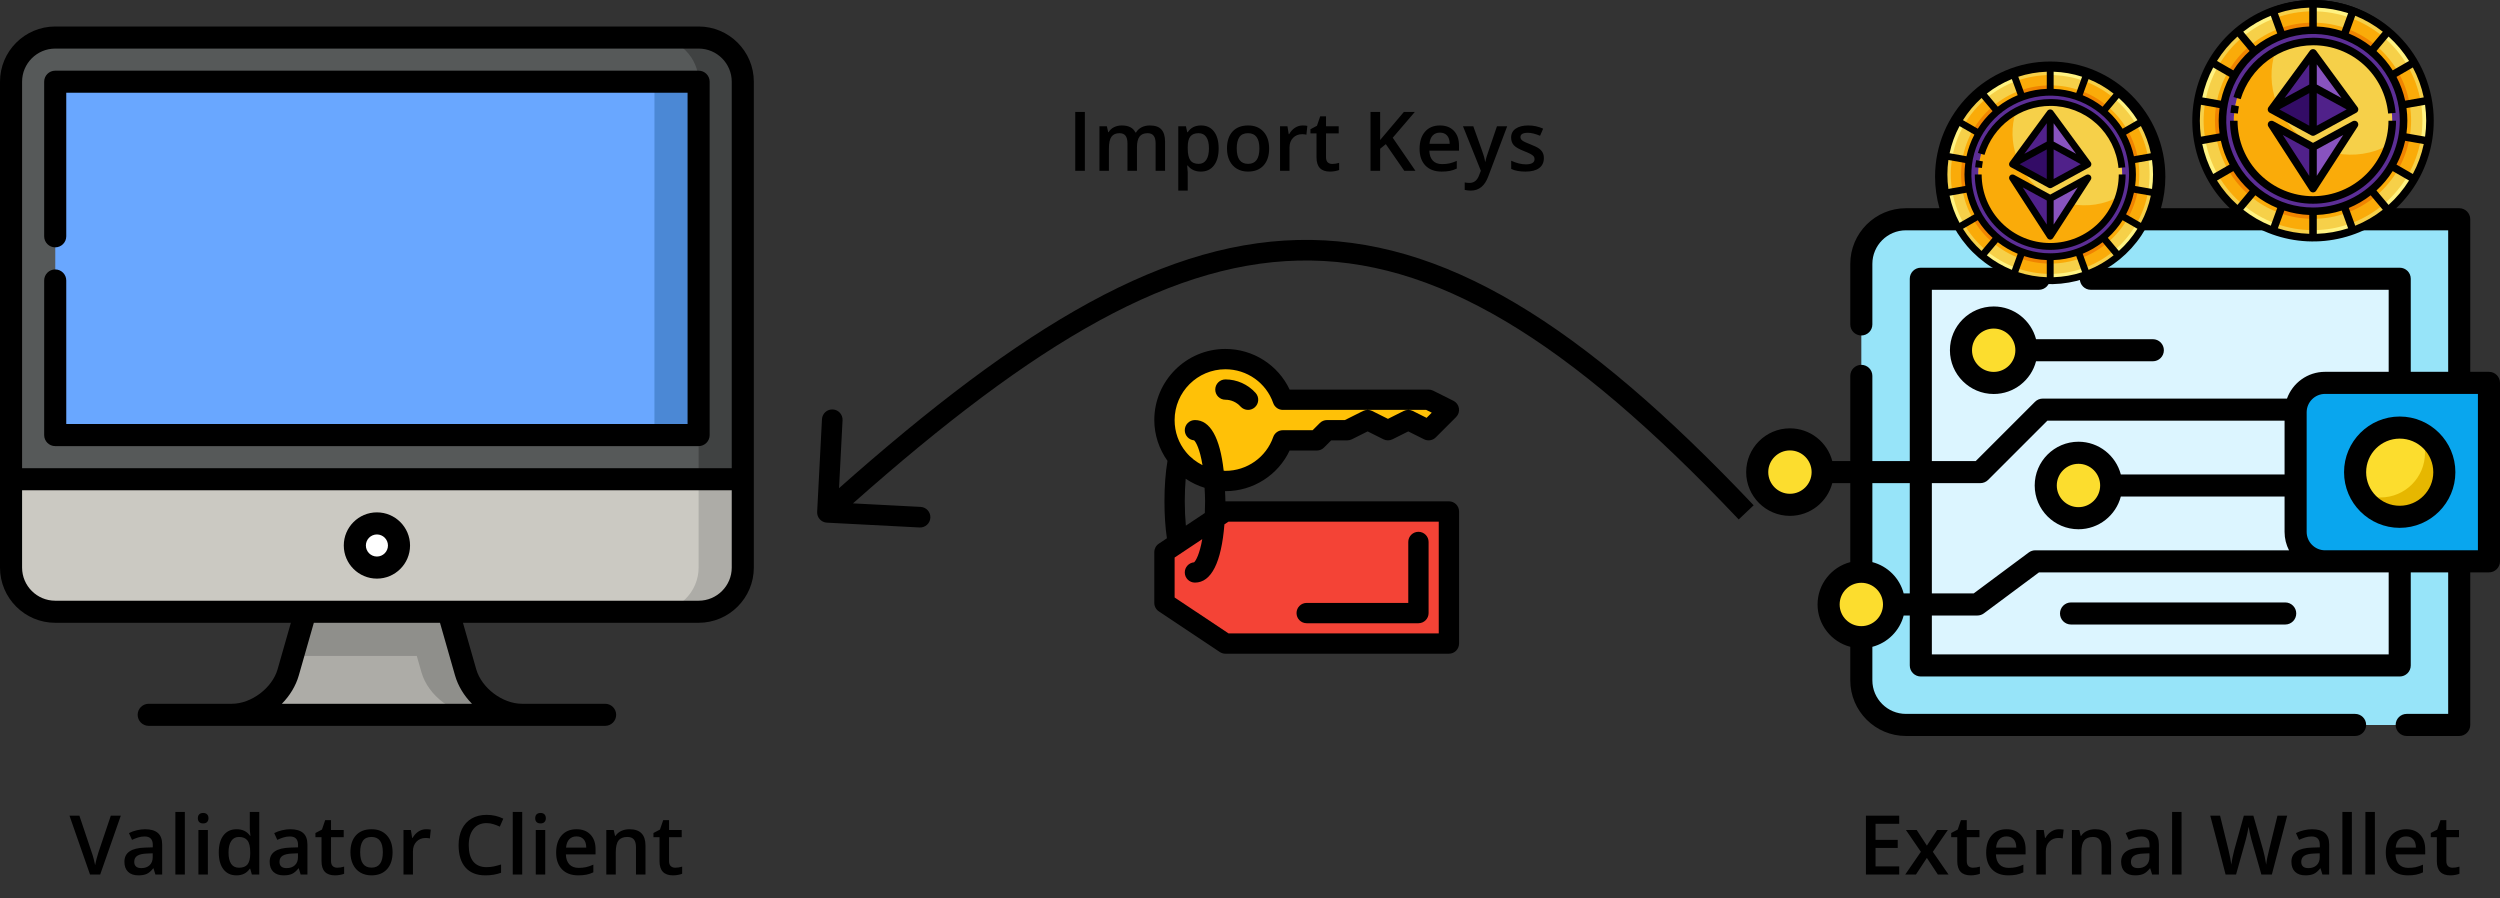 <svg xmlns="http://www.w3.org/2000/svg" width="1698" height="610" fill="none" viewBox="0 0 1698 610"><rect x="0" y="0" width="1698" height="610" fill="#333333" stroke="none"/><path fill="#FFC107" d="M871.285 271.5H970.3L984.1 278.4L970.3 292.2L956.5 285.3L942.7 292.2L928.9 285.3L915.1 292.2H901.3L894.4 299.1H871.285C865.689 315.177 850.309 326.7 832.3 326.7C829.747 326.7 827.263 326.493 824.848 326.01C814.981 324.216 806.294 318.903 800.215 311.451C794.35 304.344 790.9 295.236 790.9 285.3C790.9 262.461 809.461 243.9 832.3 243.9C850.309 243.9 865.696 255.423 871.285 271.5Z"/><path fill="#F44336" d="M984.1 437.1H832.3L790.9 409.5V375L800.077 368.859L825.055 352.23L832.3 347.4H984.1V437.1Z"/><path fill="#000" d="M984.1 340.5H832.3C832.3 338.161 832.121 335.905 832.038 333.586C832.128 333.593 832.203 333.6 832.3 333.6C851.123 333.6 868.07 322.691 875.915 306H894.4C896.235 306 897.988 305.275 899.278 303.978L904.157 299.1H915.1C916.17 299.1 917.232 298.852 918.184 298.376L928.9 293.014L939.616 298.369C941.555 299.342 943.845 299.342 945.791 298.369L956.5 293.014L967.216 298.369C969.879 299.687 973.074 299.176 975.178 297.071L988.978 283.271C990.552 281.705 991.269 279.476 990.91 277.289C990.552 275.102 989.165 273.218 987.184 272.225L973.384 265.325C972.432 264.848 971.37 264.6 970.3 264.6H875.915C868.07 247.909 851.123 237 832.3 237C805.673 237 784 258.666 784 285.3C784 295.333 787.264 305.006 792.956 313.038C791.618 320.959 790.9 330.129 790.9 340.5C790.9 349.912 791.48 358.288 792.563 365.595L787.057 369.266C785.145 370.543 784 372.702 784 375V409.5C784 411.805 785.152 413.957 787.071 415.241L828.471 442.841C829.602 443.593 830.941 444 832.3 444H984.1C987.916 444 991 440.909 991 437.1V347.4C991 343.591 987.916 340.5 984.1 340.5V340.5ZM832.3 250.8C846.942 250.8 859.997 260.025 864.771 273.77C865.737 276.537 868.353 278.4 871.285 278.4H928.9H956.5H968.672L972.453 280.291L968.941 283.803L959.591 279.125C958.618 278.642 957.556 278.4 956.5 278.4C955.444 278.4 954.382 278.642 953.416 279.125L942.7 284.486L931.984 279.131C931.018 278.642 929.956 278.4 928.9 278.4C927.844 278.4 926.782 278.642 925.816 279.125L913.472 285.3H901.3C899.465 285.3 897.712 286.025 896.422 287.322L891.543 292.2H871.285C868.346 292.2 865.731 294.063 864.771 296.83C859.997 310.575 846.942 319.8 832.3 319.8C831.872 319.8 831.534 319.703 831.127 319.69C828.629 297.244 821.957 285.3 811.6 285.3C807.784 285.3 804.7 288.391 804.7 292.2C804.7 295.816 807.474 298.783 811.014 299.079C812.249 300.142 814.947 304.875 816.734 315.943C812.476 313.776 808.612 310.837 805.535 307.063C800.477 300.929 797.8 293.401 797.8 285.3C797.8 266.277 813.277 250.8 832.3 250.8V250.8ZM804.7 340.5C804.7 335.07 804.914 329.915 805.321 325.154C809.282 327.839 813.58 329.902 818.148 331.302C818.307 334.352 818.5 337.388 818.5 340.5C818.5 343.26 818.424 345.882 818.321 348.428L805.438 357.019C804.969 351.947 804.7 346.42 804.7 340.5ZM977.2 430.2H834.391L797.8 405.809V378.685L816.568 366.175C814.774 376.408 812.228 380.879 811.02 381.921C807.481 382.217 804.7 385.184 804.7 388.8C804.7 392.609 807.784 395.7 811.6 395.7C822.73 395.7 829.588 381.948 831.631 356.135L834.391 354.3H977.2V430.2Z"/><path fill="#000" d="M887.5 423.3H963.4C967.216 423.3 970.3 420.209 970.3 416.4V368.1C970.3 364.291 967.216 361.2 963.4 361.2C959.584 361.2 956.5 364.291 956.5 368.1V409.5H887.5C883.684 409.5 880.6 412.591 880.6 416.4C880.6 420.209 883.684 423.3 887.5 423.3Z"/><path fill="#000" d="M832.3 271.5C836.178 271.5 839.918 273.184 842.567 276.123C843.933 277.634 845.81 278.4 847.687 278.4C849.336 278.4 850.992 277.814 852.31 276.62C855.139 274.067 855.36 269.706 852.807 266.87C847.542 261.047 840.069 257.7 832.3 257.7C828.484 257.7 825.4 260.791 825.4 264.6C825.4 268.409 828.484 271.5 832.3 271.5Z"/><path fill="#FCE25C" d="M1392.5 190.767C1431.55 190.767 1463.21 159.109 1463.21 120.056C1463.21 81.003 1431.55 49.345 1392.5 49.345C1353.45 49.345 1321.79 81.003 1321.79 120.056C1321.79 159.109 1353.45 190.767 1392.5 190.767Z"/><path fill="#E6B700" d="M1322.35 128.78C1326.65 163.713 1356.41 190.767 1392.5 190.767C1428.6 190.767 1458.36 163.713 1462.66 128.78H1322.35Z"/><path fill="#97E4F9" d="M1264.21 179.289V462.135C1264.21 478.872 1277.78 492.44 1294.52 492.44H1670.3V148.984H1294.52C1277.78 148.984 1264.21 162.552 1264.21 179.289V179.289Z"/><path fill="#DCF5FF" d="M1304.62 189.39H1629.89V452.032H1304.62V189.39Z"/><path fill="#09A6EE" d="M1690.5 381.321H1579.18C1568.13 381.321 1559.18 372.367 1559.18 361.321V280.101C1559.18 269.055 1568.13 260.101 1579.18 260.101H1690.5V381.321Z"/><path fill="#FCDD2E" d="M1629.89 351.016C1646.63 351.016 1660.19 337.448 1660.19 320.711C1660.19 303.974 1646.63 290.406 1629.89 290.406C1613.15 290.406 1599.58 303.974 1599.58 320.711C1599.58 337.448 1613.15 351.016 1629.89 351.016Z"/><path fill="#E6B700" d="M1643.72 293.749C1645.85 297.897 1647.06 302.595 1647.06 307.579C1647.06 324.316 1633.5 337.884 1616.76 337.884C1611.77 337.884 1607.08 336.673 1602.93 334.541C1607.96 344.321 1618.14 351.016 1629.89 351.016C1646.63 351.016 1660.2 337.448 1660.2 320.711C1660.2 308.959 1653.5 298.776 1643.72 293.749Z"/><path fill="#FCDD2E" d="M1215.72 342.935C1228 342.935 1237.95 332.985 1237.95 320.711C1237.95 308.437 1228 298.487 1215.72 298.487C1203.45 298.487 1193.5 308.437 1193.5 320.711C1193.5 332.985 1203.45 342.935 1215.72 342.935Z"/><path fill="#FCDD2E" d="M1354.12 260.102C1366.39 260.102 1376.34 250.152 1376.34 237.878C1376.34 225.604 1366.39 215.654 1354.12 215.654C1341.84 215.654 1331.89 225.604 1331.89 237.878C1331.89 250.152 1341.84 260.102 1354.12 260.102Z"/><path fill="#FCDD2E" d="M1411.7 352.027C1423.97 352.027 1433.92 342.077 1433.92 329.803C1433.92 317.529 1423.97 307.579 1411.7 307.579C1399.42 307.579 1389.47 317.529 1389.47 329.803C1389.47 342.077 1399.42 352.027 1411.7 352.027Z"/><path fill="#FCDD2E" d="M1264.21 432.84C1276.48 432.84 1286.43 422.89 1286.43 410.616C1286.43 398.342 1276.48 388.392 1264.21 388.392C1251.94 388.392 1241.99 398.342 1241.99 410.616C1241.99 422.89 1251.94 432.84 1264.21 432.84Z"/><path fill="#FCE25C" d="M1571.3 148.983C1610.35 148.983 1642.01 117.325 1642.01 78.272C1642.01 39.219 1610.35 7.561 1571.3 7.561C1532.25 7.561 1500.59 39.219 1500.59 78.272C1500.59 117.325 1532.25 148.983 1571.3 148.983Z"/><path fill="#E6B700" d="M1613.64 21.632C1622.48 33.435 1627.71 48.091 1627.71 63.969C1627.71 103.022 1596.05 134.68 1557 134.68C1541.12 134.68 1526.46 129.446 1514.66 120.609C1527.56 137.834 1548.13 148.983 1571.3 148.983C1610.35 148.983 1642.01 117.324 1642.01 78.272C1642.01 55.098 1630.86 34.529 1613.64 21.632V21.632Z"/><path fill="#000" d="M1690.5 252.542H1677.8V148.923C1677.8 144.78 1674.44 141.423 1670.3 141.423H1617.28C1636.8 127.188 1649.51 104.163 1649.51 78.212C1649.51 35.086 1614.43 0 1571.3 0C1528.17 0 1493.09 35.086 1493.09 78.212C1493.09 104.163 1505.8 127.188 1525.32 141.423H1467.73C1469.7 134.499 1470.71 127.331 1470.71 119.996C1470.71 76.87 1435.63 41.784 1392.5 41.784C1349.38 41.784 1314.29 76.87 1314.29 119.996C1314.29 127.332 1315.31 134.499 1317.28 141.423H1294.52C1273.67 141.423 1256.71 158.383 1256.71 179.229V220.355C1256.71 224.498 1260.07 227.855 1264.21 227.855C1268.35 227.855 1271.71 224.498 1271.71 220.355V179.229C1271.71 166.654 1281.94 156.423 1294.52 156.423H1662.8V252.541H1637.39V189.33C1637.39 185.187 1634.03 181.83 1629.89 181.83H1420.1C1415.96 181.83 1412.6 185.187 1412.6 189.33C1412.6 193.473 1415.96 196.83 1420.1 196.83H1622.39V252.541H1579.18C1567.28 252.541 1557.13 260.133 1553.31 270.724H1387.45C1385.46 270.724 1383.55 271.514 1382.15 272.92L1341.92 313.15H1312.12V196.83H1384.82C1388.96 196.83 1392.32 193.473 1392.32 189.33C1392.32 185.187 1388.96 181.83 1384.82 181.83H1304.62C1300.48 181.83 1297.12 185.187 1297.12 189.33V313.15H1271.71V255.296C1271.71 251.153 1268.35 247.796 1264.21 247.796C1260.07 247.796 1256.71 251.153 1256.71 255.296V313.15H1244.49C1241.15 300.381 1229.52 290.927 1215.72 290.927C1199.33 290.928 1186 304.262 1186 320.651C1186 337.041 1199.33 350.375 1215.72 350.375C1229.52 350.375 1241.15 340.922 1244.49 328.151H1256.71V381.793C1243.94 385.125 1234.49 396.757 1234.49 410.556C1234.49 424.355 1243.94 435.987 1256.71 439.319V462.073C1256.71 482.919 1273.67 499.879 1294.52 499.879H1599.58C1603.73 499.879 1607.08 496.522 1607.08 492.379C1607.08 488.236 1603.73 484.879 1599.58 484.879H1294.52C1281.94 484.879 1271.71 474.649 1271.71 462.073V439.32C1282.08 436.613 1290.27 428.43 1292.97 418.057H1297.12V451.973C1297.12 456.116 1300.47 459.473 1304.62 459.473H1629.89C1634.03 459.473 1637.39 456.116 1637.39 451.973V388.762H1662.8V484.88H1634.62C1630.48 484.88 1627.12 488.237 1627.12 492.38C1627.12 496.523 1630.48 499.88 1634.62 499.88H1670.3C1674.44 499.88 1677.8 496.523 1677.8 492.38V388.761H1690.5C1694.64 388.761 1698 385.404 1698 381.261V260.041C1698 255.899 1694.64 252.542 1690.5 252.542ZM1329.29 119.997C1329.29 85.142 1357.65 56.785 1392.5 56.785C1427.36 56.785 1455.71 85.141 1455.71 119.997C1455.71 127.396 1454.44 134.579 1451.97 141.424H1418.15C1418.88 139.234 1419.29 136.895 1419.29 134.461C1419.29 128.925 1417.22 123.864 1413.83 119.997C1417.22 116.13 1419.29 111.07 1419.29 105.533C1419.29 94.329 1410.85 85.064 1400 83.738V76.605C1400 72.462 1396.64 69.105 1392.5 69.105C1388.36 69.105 1385 72.462 1385 76.605V83.569H1373.22C1369.07 83.569 1365.72 86.926 1365.72 91.069V119.997V141.424H1333.03C1330.56 134.578 1329.29 127.395 1329.29 119.997ZM1397.32 98.569C1401.16 98.569 1404.29 101.693 1404.29 105.533C1404.29 109.373 1401.16 112.497 1397.32 112.497H1380.72V98.569H1397.32ZM1380.72 141.423V127.496H1397.32C1401.16 127.496 1404.29 130.62 1404.29 134.46C1404.29 138.3 1401.16 141.423 1397.32 141.423H1380.72ZM1508.09 78.212C1508.09 43.357 1536.44 15 1571.3 15C1606.15 15 1634.51 43.356 1634.51 78.212C1634.51 113.066 1606.15 141.423 1571.3 141.423C1536.44 141.423 1508.09 113.067 1508.09 78.212ZM1215.72 335.375C1207.61 335.375 1201 328.77 1201 320.651C1201 312.532 1207.61 305.928 1215.72 305.928C1223.84 305.928 1230.45 312.532 1230.45 320.651C1230.45 328.77 1223.84 335.375 1215.72 335.375ZM1345.02 328.151C1347.01 328.151 1348.92 327.361 1350.33 325.955L1390.56 285.725H1551.68V322.244H1440.46C1437.13 309.474 1425.5 300.02 1411.7 300.02C1395.31 300.02 1381.97 313.354 1381.97 329.744C1381.97 346.134 1395.31 359.468 1411.7 359.468C1425.5 359.468 1437.13 350.015 1440.46 337.244H1551.68V361.263C1551.68 365.763 1552.77 370.01 1554.7 373.763H1382.4C1380.79 373.763 1379.22 374.283 1377.93 375.244L1340.52 403.057H1312.12V328.152H1345.02V328.151ZM1426.42 329.743C1426.42 337.861 1419.81 344.467 1411.7 344.467C1403.58 344.467 1396.97 337.862 1396.97 329.743C1396.97 321.624 1403.58 315.019 1411.7 315.019C1419.81 315.019 1426.42 321.625 1426.42 329.743ZM1264.21 425.28C1256.09 425.28 1249.49 418.675 1249.49 410.556C1249.49 402.437 1256.09 395.832 1264.21 395.832C1272.33 395.832 1278.93 402.437 1278.93 410.556C1278.93 418.675 1272.33 425.28 1264.21 425.28ZM1292.97 403.056C1290.27 392.683 1282.08 384.499 1271.71 381.793V328.151H1297.12V403.056H1292.97ZM1622.39 444.472H1312.12V418.056H1343C1344.62 418.056 1346.19 417.536 1347.48 416.575L1384.88 388.762H1579.18H1579.38H1622.39V444.472ZM1683 373.761H1579.38H1579.18C1572.29 373.761 1566.68 368.154 1566.68 361.261V280.041C1566.68 273.148 1572.29 267.541 1579.18 267.541H1683V373.761Z"/><path fill="#000" d="M1629.89 282.906C1609.04 282.906 1592.08 299.865 1592.08 320.711C1592.08 341.557 1609.04 358.517 1629.89 358.517C1650.74 358.517 1667.69 341.557 1667.69 320.711C1667.69 299.865 1650.74 282.906 1629.89 282.906ZM1629.89 343.517C1617.31 343.517 1607.08 333.287 1607.08 320.711C1607.08 308.137 1617.31 297.906 1629.89 297.906C1642.46 297.906 1652.69 308.136 1652.69 320.711C1652.69 333.286 1642.46 343.517 1629.89 343.517Z"/><path fill="#FCE25C" d="M1393 166C1421.72 166 1445 141.376 1445 111C1445 80.624 1421.72 56 1393 56C1364.28 56 1341 80.624 1341 111C1341 141.376 1364.28 166 1393 166Z"/><path fill="#000" d="M1354.12 208.154C1337.73 208.154 1324.39 221.488 1324.39 237.878C1324.39 254.268 1337.73 267.602 1354.12 267.602C1367.92 267.602 1379.55 258.149 1382.88 245.378H1462.2C1466.35 245.378 1469.7 242.021 1469.7 237.878C1469.7 233.735 1466.35 230.378 1462.2 230.378H1382.88C1379.55 217.608 1367.92 208.154 1354.12 208.154ZM1354.12 252.602C1346 252.602 1339.39 245.997 1339.39 237.878C1339.39 229.759 1346 223.154 1354.12 223.154C1362.24 223.154 1368.84 229.759 1368.84 237.878C1368.84 245.997 1362.23 252.602 1354.12 252.602Z"/><path fill="#000" d="M1552.11 409.177H1406.65C1402.5 409.177 1399.15 412.534 1399.15 416.677C1399.15 420.82 1402.5 424.177 1406.65 424.177H1552.11C1556.25 424.177 1559.61 420.82 1559.61 416.677C1559.61 412.534 1556.25 409.177 1552.11 409.177Z"/><g clip-path="url(#clip0)"><path fill="#330C66" d="M1571 58.938V89.688L1542.81 74.312L1571 58.938Z"/><path fill="#50218A" d="M1599.19 74.312L1571 89.688V58.938L1599.19 74.312Z"/><path fill="#50218A" d="M1571 99.938V128.125L1542.81 84.562L1571 99.938Z"/><path fill="#50218A" d="M1571 35.875V58.938L1542.81 74.312L1571 35.875Z"/><path fill="#8853BF" d="M1599.19 84.562L1571 128.125V99.938L1599.19 84.562Z"/><path fill="#8853BF" d="M1571 35.875L1599.19 74.312L1571 58.938V35.875Z"/><path fill="#FAAB09" d="M1624.81 82C1624.81 92.643 1621.66 103.047 1615.74 111.897C1609.83 120.746 1601.43 127.643 1591.59 131.716C1581.76 135.789 1570.94 136.855 1560.5 134.779C1550.06 132.702 1540.47 127.577 1532.95 120.051C1525.42 112.525 1520.3 102.937 1518.22 92.498C1516.15 82.06 1517.21 71.24 1521.28 61.407C1525.36 51.574 1532.25 43.169 1541.1 37.257C1549.95 31.343 1560.36 28.188 1571 28.188C1585.27 28.188 1598.96 33.857 1609.05 43.949C1619.14 54.041 1624.81 67.728 1624.81 82ZM1599.19 74.312L1571 35.875L1542.81 74.312L1571 89.688L1599.19 74.312ZM1571 128.125L1599.19 84.562L1571 99.938L1542.81 84.562L1571 128.125Z"/><path fill="#F6D049" d="M1571 28.188C1562.08 28.175 1553.3 30.389 1545.46 34.63C1541.71 46.081 1541.95 58.466 1546.15 69.762L1571 35.875L1599.19 74.313L1571 89.688L1550.17 78.325C1555.4 87.272 1563.08 94.525 1572.32 99.218L1599.19 84.563L1586.55 104.089C1598.7 106.439 1611.29 104.508 1622.17 98.623C1624.8 90.547 1625.48 81.963 1624.16 73.574C1622.83 65.184 1619.54 57.228 1614.55 50.357C1609.55 43.485 1603.01 37.894 1595.44 34.041C1587.87 30.187 1579.49 28.181 1571 28.188V28.188Z"/><path fill="#F6D049" d="M1543.84 7.354L1549.96 24.216C1543.22 26.658 1536.97 30.276 1531.49 34.901L1531.46 34.876L1519.93 21.141C1527.04 15.185 1535.13 10.512 1543.84 7.329V7.354Z"/><path fill="#F6D049" d="M1502.2 42.281L1517.75 51.25C1514.15 57.455 1511.68 64.248 1510.45 71.314H1510.42L1492.77 68.214H1492.74C1494.35 59.083 1497.55 50.306 1502.2 42.281V42.281Z"/><path fill="#F6D049" d="M1517.75 112.75L1502.2 121.719C1497.55 113.694 1494.35 104.917 1492.74 95.786H1492.77L1510.42 92.686H1510.45C1511.68 99.752 1514.15 106.545 1517.75 112.75V112.75Z"/><path fill="#F6D049" d="M1549.96 139.784L1543.84 156.646V156.671C1535.13 153.488 1527.04 148.815 1519.93 142.859L1531.46 129.124L1531.49 129.099C1536.97 133.724 1543.22 137.342 1549.96 139.784V139.784Z"/><path fill="#F6D049" d="M1598.16 156.646V156.671C1589.45 159.829 1580.26 161.442 1571 161.438V143.5C1578.18 143.51 1585.3 142.252 1592.04 139.784L1598.16 156.646Z"/><path fill="#F6D049" d="M1624.25 112.75L1639.8 121.719C1635.17 129.745 1629.17 136.9 1622.07 142.859L1610.54 129.124L1610.51 129.099C1616.02 124.498 1620.67 118.964 1624.25 112.75V112.75Z"/><path fill="#F6D049" d="M1649.26 68.214C1650.83 77.337 1650.83 86.663 1649.26 95.786H1649.23L1631.58 92.686H1631.55C1632.82 85.618 1632.82 78.382 1631.55 71.314H1631.58L1649.23 68.214H1649.26Z"/><path fill="#F6D049" d="M1598.16 7.329V7.354L1592.04 24.216C1585.3 21.748 1578.18 20.491 1571 20.5V2.563C1580.26 2.558 1589.45 4.171 1598.16 7.329V7.329Z"/><path fill="#F6D049" d="M1639.8 42.281L1624.25 51.25C1620.67 45.036 1616.02 39.502 1610.51 34.901L1610.54 34.876L1622.07 21.141C1629.17 27.101 1635.17 34.255 1639.8 42.281V42.281Z"/><path fill="#FAAB09" d="M1571 2.563V20.5C1563.82 20.491 1556.7 21.748 1549.96 24.216L1543.84 7.354V7.329C1552.55 4.171 1561.74 2.558 1571 2.563V2.563Z"/><path fill="#FAAB09" d="M1531.46 34.876L1531.49 34.901C1525.98 39.502 1521.33 45.036 1517.75 51.25L1502.2 42.281C1506.83 34.255 1512.83 27.101 1519.93 21.141L1531.46 34.876Z"/><path fill="#FAAB09" d="M1510.42 71.314H1510.45C1509.18 78.382 1509.18 85.618 1510.45 92.686H1510.42L1492.77 95.786H1492.74C1491.17 86.663 1491.17 77.337 1492.74 68.214H1492.77L1510.42 71.314Z"/><path fill="#FAAB09" d="M1517.75 112.75C1521.33 118.964 1525.98 124.498 1531.49 129.099L1531.46 129.124L1519.93 142.859C1512.83 136.9 1506.83 129.745 1502.2 121.719L1517.75 112.75Z"/><path fill="#FAAB09" d="M1571 143.5V161.437C1561.74 161.442 1552.55 159.829 1543.84 156.671V156.646L1549.96 139.784C1556.7 142.252 1563.82 143.509 1571 143.5V143.5Z"/><path fill="#FAAB09" d="M1610.54 129.124L1622.07 142.859C1614.96 148.815 1606.87 153.488 1598.16 156.671V156.646L1592.04 139.784C1598.78 137.342 1605.03 133.724 1610.51 129.099L1610.54 129.124Z"/><path fill="#FAAB09" d="M1649.23 95.786H1649.26C1647.65 104.917 1644.45 113.694 1639.8 121.719L1624.25 112.75C1627.85 106.545 1630.32 99.752 1631.55 92.686H1631.58L1649.23 95.786Z"/><path fill="#FAAB09" d="M1649.26 68.214H1649.23L1631.58 71.314H1631.55C1630.32 64.248 1627.85 57.455 1624.25 51.25L1639.8 42.281C1644.45 50.306 1647.65 59.083 1649.26 68.214V68.214Z"/><path fill="#FAAB09" d="M1622.07 21.141L1610.54 34.876L1610.51 34.901C1605.03 30.276 1598.78 26.658 1592.04 24.216L1598.16 7.354V7.329C1606.87 10.512 1614.96 15.185 1622.07 21.141V21.141Z"/><path fill="#5C2E96" d="M1571 20.5C1558.84 20.5 1546.95 24.107 1536.83 30.865C1526.72 37.622 1518.84 47.227 1514.18 58.465C1509.53 69.703 1508.31 82.068 1510.68 93.998C1513.05 105.928 1518.91 116.886 1527.51 125.487C1536.11 134.088 1547.07 139.945 1559 142.318C1570.93 144.691 1583.3 143.473 1594.54 138.819C1605.77 134.164 1615.38 126.281 1622.14 116.168C1628.89 106.054 1632.5 94.164 1632.5 82C1632.5 65.689 1626.02 50.046 1614.49 38.513C1602.95 26.979 1587.31 20.5 1571 20.5V20.5ZM1571 135.812C1560.36 135.812 1549.95 132.656 1541.1 126.743C1532.25 120.83 1525.36 112.426 1521.28 102.593C1517.21 92.76 1516.15 81.94 1518.22 71.502C1520.3 61.063 1525.42 51.475 1532.95 43.949C1540.47 36.423 1550.06 31.298 1560.5 29.221C1570.94 27.145 1581.76 28.211 1591.59 32.284C1601.43 36.357 1609.83 43.254 1615.74 52.103C1621.66 60.953 1624.81 71.357 1624.81 82C1624.81 96.272 1619.14 109.959 1609.05 120.051C1598.96 130.143 1585.27 135.812 1571 135.812Z"/><path fill="#FAAB09" d="M1531.49 34.901C1536.97 30.276 1543.22 26.658 1549.96 24.216L1548.19 19.38C1540.89 22.044 1534.12 25.967 1528.17 30.97L1531.45 34.876L1531.49 34.901Z"/><path fill="#FAAB09" d="M1510.45 71.314C1511.68 64.248 1514.15 57.455 1517.75 51.25L1513.31 48.688C1509.42 55.415 1506.74 62.776 1505.4 70.433L1510.42 71.314H1510.45Z"/><path fill="#FAAB09" d="M1510.45 92.686H1510.42L1505.4 93.567C1506.74 101.224 1509.42 108.585 1513.31 115.313L1517.75 112.75C1514.15 106.545 1511.68 99.752 1510.45 92.686V92.686Z"/><path fill="#FAAB09" d="M1531.49 129.099L1531.46 129.124L1528.18 133.03C1534.12 138.032 1540.9 141.954 1548.19 144.62L1549.95 139.784C1543.21 137.341 1536.96 133.723 1531.49 129.099V129.099Z"/><path fill="#FAAB09" d="M1571 143.5V148.625C1578.78 148.634 1586.5 147.279 1593.81 144.62L1592.04 139.784C1585.3 142.252 1578.18 143.509 1571 143.5V143.5Z"/><path fill="#FAAB09" d="M1610.51 129.099L1610.54 129.124L1613.82 133.03C1619.77 128.033 1624.8 122.037 1628.69 115.313L1624.25 112.75C1620.67 118.964 1616.02 124.498 1610.51 129.099V129.099Z"/><path fill="#FAAB09" d="M1631.55 71.314C1632.82 78.382 1632.82 85.618 1631.55 92.686H1631.58L1636.6 93.567C1637.97 85.916 1637.97 78.084 1636.6 70.433L1631.58 71.314H1631.55Z"/><path fill="#FAAB09" d="M1592.04 24.216L1593.81 19.38C1586.5 16.721 1578.78 15.366 1571 15.375V20.5C1578.18 20.491 1585.3 21.748 1592.04 24.216V24.216Z"/><path fill="#FAAB09" d="M1610.51 34.901C1616.02 39.502 1620.67 45.036 1624.25 51.25L1628.69 48.688C1624.8 41.962 1619.77 35.966 1613.83 30.968L1610.54 34.876L1610.51 34.901Z"/><path fill="#F08400" d="M1571 20.5V15.375C1563.22 15.366 1555.5 16.721 1548.19 19.38L1549.96 24.216C1556.7 21.748 1563.82 20.491 1571 20.5V20.5Z"/><path fill="#F08400" d="M1531.49 34.901L1531.46 34.876L1528.18 30.97C1522.23 35.967 1517.2 41.963 1513.31 48.688L1517.75 51.25C1521.33 45.036 1525.98 39.502 1531.49 34.901V34.901Z"/><path fill="#F08400" d="M1510.45 92.686C1509.18 85.618 1509.18 78.382 1510.45 71.314H1510.42L1505.4 70.433C1504.04 78.084 1504.04 85.916 1505.4 93.567L1510.42 92.686H1510.45Z"/><path fill="#F08400" d="M1531.49 129.099C1525.98 124.498 1521.33 118.964 1517.75 112.75L1513.31 115.313C1517.2 122.038 1522.23 128.034 1528.17 133.032L1531.45 129.127L1531.49 129.099Z"/><path fill="#F08400" d="M1549.96 139.784L1548.19 144.62C1555.5 147.279 1563.22 148.634 1571 148.625V143.5C1563.82 143.509 1556.7 142.252 1549.96 139.784V139.784Z"/><path fill="#F08400" d="M1610.51 129.099C1605.03 133.724 1598.78 137.342 1592.04 139.784L1593.8 144.62C1601.1 141.955 1607.87 138.033 1613.82 133.03L1610.54 129.124L1610.51 129.099Z"/><path fill="#F08400" d="M1631.55 92.686C1630.32 99.752 1627.85 106.545 1624.25 112.75L1628.69 115.313C1632.58 108.585 1635.26 101.224 1636.6 93.567L1631.58 92.686H1631.55Z"/><path fill="#F08400" d="M1624.25 51.25C1627.85 57.455 1630.32 64.248 1631.55 71.314H1631.58L1636.6 70.433C1635.26 62.776 1632.58 55.414 1628.69 48.688L1624.25 51.25Z"/><path fill="#F08400" d="M1610.51 34.901L1610.54 34.876L1613.82 30.97C1607.88 25.968 1601.1 22.046 1593.81 19.38L1592.04 24.216C1598.78 26.658 1605.03 30.276 1610.51 34.901V34.901Z"/><path fill="#FFF382" d="M1545.58 12.151L1543.84 7.354V7.329C1535.13 10.512 1527.04 15.185 1519.93 21.141L1523.24 25.082C1529.87 19.501 1537.44 15.124 1545.58 12.151V12.151Z"/><path fill="#FFF382" d="M1497.83 69.103C1499.32 60.561 1502.31 52.349 1506.65 44.844L1502.2 42.281C1497.55 50.306 1494.35 59.083 1492.74 68.214H1492.77L1497.83 69.103Z"/><path fill="#FFF382" d="M1497.83 94.897L1492.77 95.786H1492.74C1494.35 104.917 1497.55 113.694 1502.2 121.719L1506.65 119.156C1502.31 111.651 1499.32 103.439 1497.83 94.897V94.897Z"/><path fill="#FFF382" d="M1545.58 151.849C1537.44 148.876 1529.87 144.499 1523.24 138.918L1519.93 142.859C1527.04 148.815 1535.13 153.488 1543.84 156.671V156.646L1545.58 151.849Z"/><path fill="#FFF382" d="M1596.42 151.849C1588.27 154.81 1579.67 156.321 1571 156.313V161.438C1580.26 161.442 1589.45 159.829 1598.16 156.671V156.646L1596.42 151.849Z"/><path fill="#FFF382" d="M1618.76 138.918L1622.07 142.859C1629.17 136.9 1635.17 129.745 1639.8 121.719L1635.35 119.156C1631.01 126.657 1625.4 133.344 1618.76 138.918V138.918Z"/><path fill="#FFF382" d="M1649.26 68.214H1649.23L1644.17 69.103C1645.69 77.634 1645.69 86.366 1644.17 94.897L1649.23 95.786H1649.26C1650.83 86.663 1650.83 77.337 1649.26 68.214V68.214Z"/><path fill="#FFF382" d="M1596.42 12.151L1598.16 7.354V7.329C1589.45 4.171 1580.26 2.558 1571 2.563V7.688C1579.67 7.679 1588.27 9.19 1596.42 12.151Z"/><path fill="#FFF382" d="M1635.35 44.844L1639.8 42.281C1635.17 34.255 1629.17 27.101 1622.07 21.141L1618.76 25.082C1625.4 30.656 1631.01 37.343 1635.35 44.844V44.844Z"/><path fill="#F6D049" d="M1545.58 12.151C1553.73 9.19 1562.33 7.679 1571 7.688V2.563C1561.74 2.558 1552.55 4.171 1543.84 7.329V7.354L1545.58 12.151Z"/><path fill="#F6D049" d="M1523.24 25.082L1519.93 21.141C1512.83 27.101 1506.83 34.255 1502.2 42.281L1506.65 44.844C1510.99 37.343 1516.6 30.656 1523.24 25.082V25.082Z"/><path fill="#F6D049" d="M1497.83 94.897C1496.31 86.366 1496.31 77.634 1497.83 69.103L1492.77 68.214H1492.74C1491.17 77.337 1491.17 86.663 1492.74 95.786H1492.77L1497.83 94.897Z"/><path fill="#F6D049" d="M1506.65 119.156L1502.2 121.719C1506.83 129.745 1512.83 136.9 1519.93 142.859L1523.24 138.918C1516.6 133.344 1510.99 126.657 1506.65 119.156V119.156Z"/><path fill="#F6D049" d="M1545.58 151.849L1543.84 156.646V156.671C1552.55 159.829 1561.74 161.442 1571 161.438V156.313C1562.33 156.321 1553.73 154.81 1545.58 151.849V151.849Z"/><path fill="#F6D049" d="M1596.42 151.849L1598.16 156.646V156.671C1606.87 153.488 1614.96 148.815 1622.07 142.859L1618.76 138.918C1612.13 144.499 1604.56 148.876 1596.42 151.849Z"/><path fill="#F6D049" d="M1644.17 94.897C1642.68 103.439 1639.69 111.651 1635.35 119.156L1639.8 121.719C1644.45 113.694 1647.65 104.917 1649.26 95.786H1649.23L1644.17 94.897Z"/><path fill="#F6D049" d="M1644.17 69.103L1649.23 68.214H1649.26C1647.65 59.083 1644.45 50.306 1639.8 42.281L1635.35 44.844C1639.69 52.349 1642.68 60.561 1644.17 69.103V69.103Z"/><path fill="#F6D049" d="M1596.42 12.151C1604.56 15.124 1612.13 19.501 1618.76 25.082L1622.07 21.141C1614.96 15.185 1606.87 10.512 1598.16 7.329V7.354L1596.42 12.151Z"/><path fill="#000" d="M1571 0C1554.78 0 1538.93 4.809 1525.44 13.819C1511.96 22.83 1501.45 35.636 1495.24 50.62C1489.04 65.603 1487.41 82.091 1490.58 97.997C1493.74 113.904 1501.55 128.515 1513.02 139.983C1524.49 151.451 1539.1 159.26 1555 162.424C1570.91 165.588 1587.4 163.965 1602.38 157.758C1617.36 151.552 1630.17 141.042 1639.18 127.557C1648.19 114.072 1653 98.218 1653 82C1652.98 60.26 1644.33 39.417 1628.96 24.044C1613.58 8.672 1592.74 0.024 1571 0V0ZM1647.88 82C1647.87 85.619 1647.62 89.233 1647.11 92.816L1634.48 90.592C1635.27 84.891 1635.27 79.109 1634.48 73.408L1647.11 71.184C1647.62 74.767 1647.87 78.381 1647.88 82V82ZM1546.7 141.263L1542.32 153.307C1535.61 150.592 1529.31 146.942 1523.61 142.465L1531.85 132.653C1536.39 136.176 1541.39 139.072 1546.7 141.263V141.263ZM1551.52 143.023C1557 144.775 1562.69 145.775 1568.44 145.998V158.811C1561.19 158.576 1554.02 157.315 1547.13 155.065L1551.52 143.023ZM1573.56 145.998C1579.31 145.775 1585 144.774 1590.48 143.023L1594.86 155.067C1587.97 157.316 1580.8 158.576 1573.56 158.811V145.998ZM1595.3 141.263C1600.61 139.071 1605.61 136.174 1610.16 132.65L1618.39 142.475C1612.7 146.952 1606.4 150.603 1599.68 153.317L1595.3 141.263ZM1571 140.938C1559.34 140.937 1547.95 137.481 1538.26 131.005C1528.56 124.529 1521.01 115.324 1516.55 104.554C1512.09 93.785 1510.92 81.935 1513.2 70.502C1515.47 59.069 1521.08 48.568 1529.32 40.325C1537.57 32.082 1548.07 26.469 1559.5 24.195C1570.93 21.921 1582.79 23.088 1593.55 27.549C1604.32 32.01 1613.53 39.564 1620 49.256C1626.48 58.948 1629.94 70.343 1629.94 82C1629.92 97.626 1623.71 112.607 1612.66 123.656C1601.61 134.706 1586.63 140.921 1571 140.938ZM1494.13 82C1494.13 78.381 1494.38 74.767 1494.89 71.184L1507.52 73.408C1506.73 79.109 1506.73 84.891 1507.52 90.592L1494.89 92.816C1494.38 89.233 1494.13 85.619 1494.13 82V82ZM1508.41 68.362L1495.78 66.136C1497.28 59.043 1499.78 52.2 1503.21 45.815L1514.31 52.221C1511.63 57.31 1509.64 62.74 1508.41 68.362V68.362ZM1508.41 95.638C1509.64 101.26 1511.62 106.691 1514.31 111.781L1503.2 118.188C1499.77 111.802 1497.27 104.96 1495.77 97.867L1508.41 95.638ZM1595.3 22.737L1599.68 10.693C1606.39 13.408 1612.69 17.058 1618.39 21.535L1610.15 31.347C1605.61 27.824 1600.61 24.928 1595.3 22.737V22.737ZM1590.48 20.977C1585 19.226 1579.31 18.225 1573.56 18.002V5.189C1580.81 5.424 1587.98 6.685 1594.87 8.935L1590.48 20.977ZM1568.44 18.002C1562.69 18.225 1557 19.226 1551.53 20.977L1547.14 8.933C1554.03 6.684 1561.2 5.424 1568.44 5.189V18.002ZM1546.7 22.737C1541.39 24.929 1536.39 27.826 1531.84 31.35L1523.61 21.525C1529.3 17.047 1535.6 13.397 1542.32 10.683L1546.7 22.737ZM1627.7 52.224L1638.8 45.818C1642.23 52.204 1644.73 59.046 1646.22 66.138L1633.59 68.365C1632.36 62.743 1630.38 57.313 1627.7 52.224V52.224ZM1633.59 95.638L1646.22 97.864C1644.73 104.956 1642.23 111.799 1638.81 118.185L1627.7 111.779C1630.38 106.689 1632.36 101.259 1633.59 95.638H1633.59ZM1636.23 41.382L1625.13 47.788C1622.05 42.931 1618.34 38.507 1614.09 34.632L1622.33 24.823C1627.71 29.666 1632.39 35.24 1636.23 41.382H1636.23ZM1519.68 24.826L1527.91 34.635C1523.66 38.509 1519.95 42.934 1516.88 47.791L1505.77 41.384C1509.61 35.242 1514.29 29.668 1519.68 24.826V24.826ZM1505.77 122.618L1516.88 116.212C1519.95 121.069 1523.66 125.493 1527.91 129.368L1519.68 139.177C1514.29 134.335 1509.61 128.761 1505.77 122.618V122.618ZM1622.32 139.175L1614.09 129.365C1618.34 125.491 1622.05 121.066 1625.12 116.209L1636.23 122.616C1632.39 128.758 1627.71 134.332 1622.32 139.175V139.175Z"/><path fill="#000" d="M1622.25 82C1622.25 95.592 1616.85 108.628 1607.24 118.239C1597.63 127.85 1584.59 133.25 1571 133.25C1557.41 133.25 1544.37 127.85 1534.76 118.239C1525.15 108.628 1519.75 95.592 1519.75 82H1514.62C1514.62 96.952 1520.56 111.291 1531.14 121.863C1541.71 132.436 1556.05 138.375 1571 138.375C1585.95 138.375 1600.29 132.436 1610.86 121.863C1621.44 111.291 1627.38 96.952 1627.38 82H1622.25Z"/><path fill="#000" d="M1571 30.75C1583.76 30.69 1596.09 35.42 1605.53 44.004C1614.98 52.589 1620.86 64.404 1622.02 77.116L1627.12 76.634C1625.84 62.653 1619.37 49.658 1608.98 40.215C1598.59 30.772 1585.04 25.566 1571 25.625C1558.87 25.675 1547.08 29.614 1537.35 36.862C1527.62 44.11 1520.48 54.286 1516.96 65.895L1521.87 67.355C1525.07 56.802 1531.57 47.552 1540.41 40.964C1549.25 34.375 1559.97 30.795 1571 30.75V30.75Z"/><path fill="#000" d="M1520.68 72.234L1515.65 71.266C1515.31 73.016 1515.05 74.822 1514.88 76.632L1519.98 77.118C1520.13 75.471 1520.37 73.831 1520.68 72.234V72.234Z"/><path fill="#000" d="M1541.58 76.562L1569.77 91.937C1570.15 92.143 1570.57 92.251 1571 92.251C1571.43 92.251 1571.85 92.143 1572.23 91.937L1600.41 76.562C1600.74 76.388 1601.02 76.146 1601.24 75.854C1601.46 75.562 1601.61 75.227 1601.69 74.87C1601.77 74.513 1601.77 74.143 1601.7 73.786C1601.62 73.428 1601.47 73.09 1601.26 72.796L1573.07 34.358C1572.82 34.05 1572.5 33.802 1572.15 33.632C1571.79 33.461 1571.4 33.373 1571 33.373C1570.6 33.373 1570.21 33.461 1569.85 33.632C1569.5 33.802 1569.18 34.05 1568.93 34.358L1540.74 72.796C1540.53 73.09 1540.38 73.428 1540.3 73.786C1540.23 74.143 1540.23 74.513 1540.31 74.87C1540.39 75.227 1540.54 75.562 1540.76 75.854C1540.98 76.146 1541.26 76.388 1541.58 76.562V76.562ZM1568.44 85.372L1548.16 74.312L1568.44 63.253V85.372ZM1573.56 63.253L1593.84 74.312L1573.56 85.372V63.253ZM1573.56 57.415V43.703L1590.32 66.558L1573.56 57.415ZM1568.44 57.415L1551.68 66.558L1568.44 43.703V57.415Z"/><path fill="#000" d="M1540.66 85.954L1568.85 129.517C1569.08 129.876 1569.4 130.172 1569.77 130.377C1570.15 130.581 1570.57 130.689 1571 130.689C1571.43 130.689 1571.85 130.581 1572.23 130.377C1572.6 130.172 1572.92 129.876 1573.15 129.517L1601.34 85.954C1601.65 85.475 1601.79 84.907 1601.74 84.339C1601.69 83.771 1601.46 83.236 1601.07 82.818C1600.68 82.4 1600.16 82.124 1599.6 82.032C1599.04 81.941 1598.46 82.039 1597.96 82.313L1571 97.019L1544.04 82.313C1543.54 82.039 1542.96 81.941 1542.4 82.032C1541.84 82.124 1541.32 82.4 1540.93 82.818C1540.55 83.236 1540.31 83.771 1540.26 84.339C1540.21 84.907 1540.35 85.475 1540.66 85.954ZM1573.56 119.448V101.46L1591.55 91.648L1573.56 119.448ZM1568.44 101.46V119.448L1550.45 91.648L1568.44 101.46Z"/></g><g clip-path="url(#clip1)"><path fill="#330C66" d="M1392.5 97.547V125.484L1366.89 111.516L1392.5 97.547Z"/><path fill="#50218A" d="M1418.11 111.516L1392.5 125.484V97.547L1418.11 111.516Z"/><path fill="#50218A" d="M1392.5 134.797V160.406L1366.89 120.828L1392.5 134.797Z"/><path fill="#50218A" d="M1392.5 76.594V97.547L1366.89 111.516L1392.5 76.594Z"/><path fill="#8853BF" d="M1418.11 120.828L1392.5 160.406V134.797L1418.11 120.828Z"/><path fill="#8853BF" d="M1392.5 76.594L1418.11 111.516L1392.5 97.547V76.594Z"/><path fill="#FAAB09" d="M1441.39 118.5C1441.39 128.17 1438.52 137.622 1433.15 145.662C1427.78 153.702 1420.14 159.969 1411.21 163.669C1402.28 167.369 1392.45 168.338 1382.96 166.451C1373.48 164.565 1364.77 159.908 1357.93 153.071C1351.09 146.233 1346.44 137.522 1344.55 128.038C1342.66 118.554 1343.63 108.724 1347.33 99.79C1351.03 90.857 1357.3 83.221 1365.34 77.849C1373.38 72.477 1382.83 69.609 1392.5 69.609C1405.47 69.609 1417.9 74.76 1427.07 83.929C1436.24 93.098 1441.39 105.533 1441.39 118.5ZM1418.11 111.516L1392.5 76.594L1366.89 111.516L1392.5 125.484L1418.11 111.516ZM1392.5 160.406L1418.11 120.828L1392.5 134.797L1366.89 120.828L1392.5 160.406Z"/><path fill="#F6D049" d="M1392.5 69.609C1384.4 69.598 1376.42 71.61 1369.29 75.462C1365.89 85.867 1366.11 97.119 1369.92 107.381L1392.5 76.594L1418.11 111.516L1392.5 125.484L1373.58 115.162C1378.32 123.289 1385.31 129.879 1393.7 134.143L1418.11 120.828L1406.63 138.568C1417.67 140.704 1429.1 138.949 1438.99 133.603C1441.38 126.265 1442 118.466 1440.8 110.844C1439.59 103.222 1436.6 95.994 1432.06 89.751C1427.53 83.508 1421.58 78.428 1414.7 74.927C1407.82 71.426 1400.22 69.604 1392.5 69.609V69.609Z"/><path fill="#F6D049" d="M1367.82 50.682L1373.39 66.001C1367.26 68.22 1361.58 71.507 1356.6 75.709L1356.58 75.686L1346.1 63.207C1352.56 57.797 1359.91 53.55 1367.82 50.658V50.682Z"/><path fill="#F6D049" d="M1329.99 82.414L1344.12 90.562C1340.85 96.2 1338.6 102.371 1337.49 108.792H1337.46L1321.42 105.975H1321.4C1322.86 97.679 1325.77 89.705 1329.99 82.414V82.414Z"/><path fill="#F6D049" d="M1344.12 146.437L1329.99 154.586C1325.77 147.295 1322.86 139.321 1321.4 131.025H1321.42L1337.46 128.208H1337.49C1338.6 134.629 1340.85 140.8 1344.12 146.437V146.437Z"/><path fill="#F6D049" d="M1373.39 170.999L1367.82 186.318V186.342C1359.91 183.45 1352.56 179.203 1346.1 173.793L1356.58 161.314L1356.6 161.291C1361.58 165.493 1367.26 168.78 1373.39 170.999V170.999Z"/><path fill="#F6D049" d="M1417.18 186.318V186.342C1409.27 189.211 1400.92 190.676 1392.5 190.672V174.375C1399.02 174.384 1405.49 173.241 1411.61 170.999L1417.18 186.318Z"/><path fill="#F6D049" d="M1440.88 146.438L1455.01 154.586C1450.8 161.878 1445.35 168.378 1438.9 173.793L1428.42 161.314L1428.4 161.291C1433.4 157.111 1437.62 152.083 1440.88 146.438V146.438Z"/><path fill="#F6D049" d="M1463.6 105.975C1465.03 114.264 1465.03 122.736 1463.6 131.025H1463.58L1447.54 128.208H1447.51C1448.66 121.787 1448.66 115.213 1447.51 108.792H1447.54L1463.58 105.975H1463.6Z"/><path fill="#F6D049" d="M1417.18 50.658V50.682L1411.61 66.001C1405.49 63.759 1399.02 62.616 1392.5 62.625V46.328C1400.92 46.324 1409.27 47.789 1417.18 50.658V50.658Z"/><path fill="#F6D049" d="M1455.01 82.414L1440.88 90.562C1437.62 84.917 1433.4 79.889 1428.4 75.709L1428.42 75.686L1438.9 63.207C1445.35 68.622 1450.8 75.122 1455.01 82.414V82.414Z"/><path fill="#FAAB09" d="M1392.5 46.328V62.625C1385.98 62.616 1379.51 63.759 1373.39 66.001L1367.82 50.682V50.658C1375.73 47.789 1384.08 46.324 1392.5 46.328V46.328Z"/><path fill="#FAAB09" d="M1356.58 75.686L1356.6 75.709C1351.6 79.889 1347.38 84.917 1344.12 90.562L1329.99 82.414C1334.2 75.122 1339.65 68.622 1346.1 63.207L1356.58 75.686Z"/><path fill="#FAAB09" d="M1337.46 108.792H1337.49C1336.34 115.213 1336.34 121.787 1337.49 128.208H1337.46L1321.42 131.025H1321.4C1319.97 122.736 1319.97 114.264 1321.4 105.975H1321.42L1337.46 108.792Z"/><path fill="#FAAB09" d="M1344.12 146.438C1347.38 152.083 1351.6 157.111 1356.6 161.291L1356.58 161.314L1346.1 173.793C1339.65 168.378 1334.2 161.878 1329.99 154.586L1344.12 146.438Z"/><path fill="#FAAB09" d="M1392.5 174.375V190.672C1384.08 190.676 1375.73 189.211 1367.82 186.341V186.318L1373.39 170.999C1379.51 173.241 1385.98 174.384 1392.5 174.375V174.375Z"/><path fill="#FAAB09" d="M1428.42 161.314L1438.9 173.793C1432.44 179.203 1425.09 183.45 1417.18 186.342V186.318L1411.61 170.999C1417.74 168.78 1423.42 165.493 1428.4 161.291L1428.42 161.314Z"/><path fill="#FAAB09" d="M1463.58 131.025H1463.6C1462.14 139.321 1459.23 147.295 1455.01 154.586L1440.88 146.437C1444.15 140.8 1446.39 134.629 1447.51 128.208H1447.54L1463.58 131.025Z"/><path fill="#FAAB09" d="M1463.6 105.975H1463.58L1447.54 108.792H1447.51C1446.39 102.371 1444.15 96.2 1440.88 90.562L1455.01 82.414C1459.23 89.705 1462.14 97.679 1463.6 105.975V105.975Z"/><path fill="#FAAB09" d="M1438.9 63.207L1428.42 75.686L1428.4 75.709C1423.42 71.507 1417.74 68.22 1411.61 66.001L1417.18 50.682V50.658C1425.09 53.55 1432.44 57.797 1438.9 63.207V63.207Z"/><path fill="#5C2E96" d="M1392.5 62.625C1381.45 62.625 1370.65 65.902 1361.46 72.042C1352.27 78.181 1345.11 86.908 1340.88 97.118C1336.65 107.327 1335.54 118.562 1337.7 129.401C1339.85 140.239 1345.18 150.195 1352.99 158.01C1360.8 165.824 1370.76 171.145 1381.6 173.301C1392.44 175.457 1403.67 174.351 1413.88 170.122C1424.09 165.893 1432.82 158.731 1438.96 149.542C1445.1 140.354 1448.38 129.551 1448.38 118.5C1448.38 103.681 1442.49 89.469 1432.01 78.99C1421.53 68.512 1407.32 62.625 1392.5 62.625V62.625ZM1392.5 167.391C1382.83 167.391 1373.38 164.523 1365.34 159.151C1357.3 153.779 1351.03 146.143 1347.33 137.21C1343.63 128.276 1342.66 118.446 1344.55 108.962C1346.44 99.478 1351.09 90.767 1357.93 83.929C1364.77 77.092 1373.48 72.435 1382.96 70.549C1392.45 68.662 1402.28 69.63 1411.21 73.331C1420.14 77.031 1427.78 83.298 1433.15 91.338C1438.52 99.378 1441.39 108.83 1441.39 118.5C1441.39 131.467 1436.24 143.902 1427.07 153.071C1417.9 162.24 1405.47 167.391 1392.5 167.391Z"/><path fill="#FAAB09" d="M1356.6 75.709C1361.58 71.507 1367.26 68.22 1373.39 66.001L1371.78 61.608C1365.15 64.028 1358.99 67.592 1353.59 72.138L1356.57 75.686L1356.6 75.709Z"/><path fill="#FAAB09" d="M1337.49 108.792C1338.6 102.371 1340.85 96.2 1344.12 90.562L1340.09 88.234C1336.55 94.346 1334.12 101.034 1332.9 107.991L1337.47 108.792H1337.49Z"/><path fill="#FAAB09" d="M1337.49 128.208H1337.46L1332.9 129.009C1334.12 135.966 1336.55 142.654 1340.09 148.766L1344.12 146.437C1340.85 140.8 1338.6 134.629 1337.49 128.208V128.208Z"/><path fill="#FAAB09" d="M1356.6 161.291L1356.58 161.314L1353.6 164.862C1359 169.407 1365.15 172.971 1371.78 175.392L1373.38 170.999C1367.26 168.779 1361.58 165.492 1356.6 161.291V161.291Z"/><path fill="#FAAB09" d="M1392.5 174.375V179.031C1399.57 179.04 1406.58 177.808 1413.22 175.392L1411.61 170.999C1405.49 173.241 1399.02 174.384 1392.5 174.375V174.375Z"/><path fill="#FAAB09" d="M1428.4 161.291L1428.42 161.314L1431.4 164.862C1436.81 160.322 1441.38 154.875 1444.91 148.766L1440.88 146.438C1437.62 152.083 1433.4 157.111 1428.4 161.291V161.291Z"/><path fill="#FAAB09" d="M1447.51 108.792C1448.66 115.213 1448.66 121.787 1447.51 128.208H1447.54L1452.1 129.009C1453.34 122.058 1453.34 114.942 1452.1 107.991L1447.54 108.792H1447.51Z"/><path fill="#FAAB09" d="M1411.61 66.001L1413.22 61.608C1406.58 59.192 1399.57 57.96 1392.5 57.969V62.625C1399.02 62.616 1405.49 63.759 1411.61 66.001V66.001Z"/><path fill="#FAAB09" d="M1428.4 75.709C1433.4 79.889 1437.62 84.917 1440.88 90.562L1444.91 88.234C1441.38 82.124 1436.81 76.677 1431.41 72.135L1428.42 75.686L1428.4 75.709Z"/><path fill="#F08400" d="M1392.5 62.625V57.969C1385.43 57.96 1378.42 59.192 1371.78 61.608L1373.39 66.001C1379.51 63.759 1385.98 62.616 1392.5 62.625V62.625Z"/><path fill="#F08400" d="M1356.6 75.709L1356.58 75.686L1353.6 72.138C1348.19 76.678 1343.62 82.125 1340.09 88.234L1344.12 90.562C1347.38 84.917 1351.6 79.889 1356.6 75.709V75.709Z"/><path fill="#F08400" d="M1337.49 128.208C1336.34 121.787 1336.34 115.213 1337.49 108.792H1337.46L1332.9 107.991C1331.66 114.942 1331.66 122.058 1332.9 129.009L1337.46 128.208H1337.49Z"/><path fill="#F08400" d="M1356.6 161.291C1351.6 157.111 1347.38 152.083 1344.12 146.438L1340.09 148.766C1343.62 154.876 1348.19 160.323 1353.59 164.865L1356.57 161.317L1356.6 161.291Z"/><path fill="#F08400" d="M1373.39 170.999L1371.78 175.392C1378.42 177.808 1385.43 179.04 1392.5 179.031V174.375C1385.98 174.384 1379.51 173.241 1373.39 170.999V170.999Z"/><path fill="#F08400" d="M1428.4 161.291C1423.42 165.493 1417.74 168.78 1411.61 170.999L1413.21 175.392C1419.84 172.972 1426 169.408 1431.4 164.862L1428.42 161.314L1428.4 161.291Z"/><path fill="#F08400" d="M1447.51 128.208C1446.39 134.629 1444.15 140.8 1440.88 146.437L1444.91 148.766C1448.45 142.654 1450.88 135.966 1452.1 129.009L1447.54 128.208H1447.51Z"/><path fill="#F08400" d="M1440.88 90.562C1444.15 96.2 1446.39 102.371 1447.51 108.792H1447.54L1452.1 107.991C1450.89 101.034 1448.45 94.346 1444.91 88.234L1440.88 90.562Z"/><path fill="#F08400" d="M1428.4 75.709L1428.42 75.686L1431.4 72.138C1426 67.593 1419.85 64.029 1413.22 61.608L1411.61 66.001C1417.74 68.22 1423.42 71.507 1428.4 75.709V75.709Z"/><path fill="#FFF382" d="M1369.41 55.04L1367.82 50.682V50.658C1359.91 53.55 1352.56 57.797 1346.1 63.207L1349.11 66.788C1355.14 61.717 1362.01 57.741 1369.41 55.04V55.04Z"/><path fill="#FFF382" d="M1326.02 106.783C1327.38 99.022 1330.09 91.561 1334.04 84.742L1329.99 82.414C1325.77 89.705 1322.86 97.679 1321.4 105.975H1321.42L1326.02 106.783Z"/><path fill="#FFF382" d="M1326.02 130.217L1321.42 131.025H1321.4C1322.86 139.321 1325.77 147.295 1329.99 154.586L1334.04 152.258C1330.09 145.439 1327.38 137.978 1326.02 130.217V130.217Z"/><path fill="#FFF382" d="M1369.41 181.96C1362.01 179.259 1355.14 175.283 1349.11 170.212L1346.1 173.793C1352.56 179.203 1359.91 183.45 1367.82 186.342V186.318L1369.41 181.96Z"/><path fill="#FFF382" d="M1415.59 181.96C1408.19 184.651 1400.38 186.023 1392.5 186.016V190.672C1400.92 190.676 1409.27 189.211 1417.18 186.342V186.318L1415.59 181.96Z"/><path fill="#FFF382" d="M1435.89 170.212L1438.9 173.793C1445.35 168.378 1450.8 161.878 1455.01 154.586L1450.96 152.258C1447.02 159.072 1441.92 165.148 1435.89 170.212V170.212Z"/><path fill="#FFF382" d="M1463.6 105.975H1463.58L1458.98 106.783C1460.36 114.533 1460.36 122.467 1458.98 130.217L1463.58 131.025H1463.6C1465.03 122.736 1465.03 114.264 1463.6 105.975V105.975Z"/><path fill="#FFF382" d="M1415.59 55.04L1417.18 50.682V50.658C1409.27 47.789 1400.92 46.324 1392.5 46.328V50.984C1400.38 50.977 1408.19 52.349 1415.59 55.04Z"/><path fill="#FFF382" d="M1450.96 84.742L1455.01 82.414C1450.8 75.122 1445.35 68.622 1438.9 63.207L1435.89 66.788C1441.92 71.852 1447.02 77.928 1450.96 84.742V84.742Z"/><path fill="#F6D049" d="M1369.4 55.04C1376.81 52.349 1384.62 50.977 1392.5 50.984V46.328C1384.08 46.324 1375.73 47.789 1367.82 50.658V50.682L1369.4 55.04Z"/><path fill="#F6D049" d="M1349.11 66.788L1346.1 63.207C1339.65 68.622 1334.2 75.122 1329.99 82.414L1334.04 84.742C1337.98 77.928 1343.08 71.852 1349.11 66.788V66.788Z"/><path fill="#F6D049" d="M1326.02 130.217C1324.64 122.467 1324.64 114.533 1326.02 106.783L1321.42 105.975H1321.4C1319.97 114.264 1319.97 122.736 1321.4 131.025H1321.42L1326.02 130.217Z"/><path fill="#F6D049" d="M1334.04 152.258L1329.99 154.586C1334.2 161.878 1339.65 168.378 1346.1 173.793L1349.11 170.212C1343.08 165.148 1337.98 159.072 1334.04 152.258V152.258Z"/><path fill="#F6D049" d="M1369.4 181.96L1367.82 186.318V186.342C1375.73 189.211 1384.08 190.676 1392.5 190.672V186.016C1384.62 186.023 1376.81 184.651 1369.4 181.96V181.96Z"/><path fill="#F6D049" d="M1415.6 181.96L1417.18 186.318V186.342C1425.09 183.45 1432.44 179.203 1438.9 173.793L1435.89 170.212C1429.86 175.283 1422.99 179.259 1415.6 181.96Z"/><path fill="#F6D049" d="M1458.98 130.217C1457.62 137.978 1454.91 145.439 1450.96 152.258L1455.01 154.586C1459.23 147.295 1462.14 139.321 1463.6 131.025H1463.58L1458.98 130.217Z"/><path fill="#F6D049" d="M1458.98 106.783L1463.58 105.975H1463.6C1462.14 97.679 1459.23 89.705 1455.01 82.414L1450.96 84.742C1454.91 91.561 1457.62 99.022 1458.98 106.783V106.783Z"/><path fill="#F6D049" d="M1415.6 55.04C1422.99 57.741 1429.86 61.717 1435.89 66.788L1438.9 63.207C1432.44 57.797 1425.09 53.55 1417.18 50.658V50.682L1415.6 55.04Z"/><path fill="#000" d="M1392.5 44C1377.77 44 1363.36 48.369 1351.11 56.556C1338.86 64.742 1329.31 76.377 1323.67 89.99C1318.03 103.603 1316.56 118.583 1319.43 133.034C1322.31 147.486 1329.4 160.76 1339.82 171.179C1350.24 181.598 1363.51 188.694 1377.97 191.569C1392.42 194.443 1407.4 192.968 1421.01 187.329C1434.62 181.69 1446.26 172.141 1454.44 159.89C1462.63 147.639 1467 133.235 1467 118.5C1466.98 98.748 1459.12 79.812 1445.15 65.845C1431.19 51.878 1412.25 44.022 1392.5 44V44ZM1462.34 118.5C1462.34 121.788 1462.11 125.072 1461.65 128.327L1450.17 126.306C1450.89 121.127 1450.89 115.873 1450.17 110.694L1461.65 108.673C1462.11 111.928 1462.34 115.212 1462.34 118.5V118.5ZM1370.43 172.343L1366.44 183.285C1360.34 180.819 1354.62 177.502 1349.45 173.434L1356.93 164.52C1361.06 167.721 1365.6 170.352 1370.43 172.343V172.343ZM1374.8 173.942C1379.78 175.533 1384.95 176.442 1390.17 176.645V188.286C1383.59 188.072 1377.07 186.926 1370.82 184.882L1374.8 173.942ZM1394.83 176.645C1400.05 176.442 1405.22 175.532 1410.19 173.942L1414.18 184.884C1407.92 186.927 1401.41 188.073 1394.83 188.286V176.645ZM1414.57 172.343C1419.4 170.351 1423.95 167.719 1428.08 164.518L1435.56 173.444C1430.38 177.512 1424.66 180.828 1418.56 183.294L1414.57 172.343ZM1392.5 172.047C1381.91 172.047 1371.56 168.906 1362.75 163.023C1353.95 157.139 1347.08 148.776 1343.03 138.992C1338.98 129.207 1337.92 118.441 1339.98 108.054C1342.05 97.666 1347.15 88.125 1354.64 80.637C1362.13 73.148 1371.67 68.048 1382.05 65.982C1392.44 63.916 1403.21 64.976 1412.99 69.029C1422.78 73.082 1431.14 79.945 1437.02 88.751C1442.91 97.557 1446.05 107.909 1446.05 118.5C1446.03 132.697 1440.39 146.308 1430.35 156.346C1420.31 166.385 1406.7 172.031 1392.5 172.047ZM1322.66 118.5C1322.66 115.212 1322.89 111.928 1323.35 108.673L1334.83 110.694C1334.11 115.873 1334.11 121.127 1334.83 126.306L1323.35 128.327C1322.89 125.072 1322.66 121.788 1322.66 118.5V118.5ZM1335.64 106.11L1324.16 104.087C1325.52 97.643 1327.79 91.426 1330.91 85.624L1341 91.445C1338.56 96.068 1336.75 101.002 1335.64 106.11V106.11ZM1335.64 130.89C1336.75 135.999 1338.55 140.933 1340.99 145.557L1330.9 151.378C1327.79 145.576 1325.51 139.36 1324.15 132.916L1335.64 130.89ZM1414.57 64.657L1418.56 53.715C1424.66 56.181 1430.38 59.498 1435.55 63.566L1428.07 72.48C1423.94 69.279 1419.4 66.648 1414.57 64.657V64.657ZM1410.19 63.058C1405.22 61.468 1400.05 60.558 1394.83 60.355V48.715C1401.41 48.928 1407.93 50.074 1414.18 52.118L1410.19 63.058ZM1390.17 60.355C1384.95 60.558 1379.78 61.468 1374.81 63.058L1370.82 52.116C1377.08 50.073 1383.59 48.928 1390.17 48.715V60.355ZM1370.43 64.657C1365.6 66.649 1361.05 69.281 1356.92 72.482L1349.44 63.556C1354.62 59.488 1360.34 56.172 1366.44 53.706L1370.43 64.657ZM1444.01 91.447L1454.1 85.627C1457.21 91.429 1459.48 97.646 1460.84 104.089L1449.36 106.112C1448.25 101.005 1446.45 96.071 1444.01 91.447V91.447ZM1449.37 130.89L1460.84 132.913C1459.49 139.357 1457.22 145.573 1454.1 151.375L1444.02 145.555C1446.45 140.931 1448.25 135.998 1449.36 130.89H1449.37ZM1451.76 81.597L1441.68 87.417C1438.88 83.004 1435.51 78.985 1431.65 75.465L1439.13 66.552C1444.02 70.952 1448.27 76.016 1451.76 81.597H1451.76ZM1345.87 66.555L1353.35 75.467C1349.49 78.987 1346.12 83.007 1343.33 87.419L1333.24 81.599C1336.73 76.019 1340.98 70.954 1345.87 66.555V66.555ZM1333.24 155.403L1343.33 149.583C1346.12 153.996 1349.49 158.015 1353.35 161.535L1345.87 170.447C1340.98 166.048 1336.73 160.984 1333.24 155.403V155.403ZM1439.13 170.445L1431.65 161.533C1435.51 158.013 1438.88 153.993 1441.67 149.58L1451.76 155.401C1448.27 160.982 1444.02 166.046 1439.13 170.445V170.445Z"/><path fill="#000" d="M1439.06 118.5C1439.06 130.849 1434.16 142.692 1425.42 151.425C1416.69 160.157 1404.85 165.062 1392.5 165.062C1380.15 165.062 1368.31 160.157 1359.58 151.425C1350.84 142.692 1345.94 130.849 1345.94 118.5H1341.28C1341.28 132.084 1346.68 145.112 1356.28 154.717C1365.89 164.323 1378.92 169.719 1392.5 169.719C1406.08 169.719 1419.11 164.323 1428.72 154.717C1438.32 145.112 1443.72 132.084 1443.72 118.5H1439.06Z"/><path fill="#000" d="M1392.5 71.938C1404.1 71.883 1415.29 76.18 1423.87 83.98C1432.46 91.779 1437.8 102.513 1438.86 114.063L1443.49 113.625C1442.33 100.922 1436.45 89.116 1427.01 80.537C1417.57 71.957 1405.26 67.228 1392.5 67.281C1381.48 67.327 1370.76 70.905 1361.93 77.49C1353.09 84.075 1346.6 93.32 1343.4 103.868L1347.86 105.195C1350.77 95.607 1356.67 87.203 1364.71 81.217C1372.74 75.231 1382.48 71.979 1392.5 71.938V71.938Z"/><path fill="#000" d="M1346.78 109.627L1342.21 108.747C1341.91 110.338 1341.67 111.979 1341.51 113.623L1346.15 114.065C1346.29 112.568 1346.5 111.078 1346.78 109.627V109.627Z"/><path fill="#000" d="M1365.78 113.56L1391.38 127.528C1391.73 127.715 1392.11 127.813 1392.5 127.813C1392.89 127.813 1393.27 127.715 1393.62 127.528L1419.22 113.56C1419.52 113.401 1419.77 113.182 1419.97 112.916C1420.17 112.651 1420.31 112.346 1420.38 112.022C1420.46 111.698 1420.46 111.362 1420.39 111.037C1420.32 110.712 1420.18 110.405 1419.99 110.137L1394.38 75.216C1394.15 74.936 1393.87 74.71 1393.54 74.555C1393.22 74.401 1392.86 74.32 1392.5 74.32C1392.14 74.32 1391.78 74.401 1391.46 74.555C1391.13 74.71 1390.85 74.936 1390.62 75.216L1365.01 110.137C1364.82 110.405 1364.68 110.712 1364.61 111.037C1364.54 111.362 1364.54 111.698 1364.62 112.022C1364.69 112.346 1364.83 112.651 1365.03 112.916C1365.23 113.182 1365.48 113.401 1365.78 113.56V113.56ZM1390.17 121.564L1371.75 111.516L1390.17 101.467V121.564ZM1394.83 101.467L1413.25 111.516L1394.83 121.564V101.467ZM1394.83 96.164V83.706L1410.06 104.471L1394.83 96.164ZM1390.17 96.164L1374.94 104.471L1390.17 83.706V96.164Z"/><path fill="#000" d="M1364.93 122.092L1390.54 161.67C1390.76 161.997 1391.04 162.266 1391.39 162.452C1391.73 162.638 1392.11 162.735 1392.5 162.735C1392.89 162.735 1393.27 162.638 1393.61 162.452C1393.95 162.266 1394.24 161.997 1394.46 161.67L1420.06 122.092C1420.35 121.657 1420.47 121.141 1420.43 120.625C1420.39 120.109 1420.17 119.623 1419.82 119.243C1419.46 118.863 1419 118.612 1418.48 118.529C1417.97 118.446 1417.45 118.536 1416.99 118.784L1392.5 132.145L1368.01 118.784C1367.55 118.536 1367.03 118.446 1366.52 118.529C1366 118.612 1365.54 118.863 1365.18 119.243C1364.83 119.623 1364.61 120.109 1364.57 120.625C1364.52 121.141 1364.65 121.657 1364.93 122.092ZM1394.83 152.523V136.18L1411.17 127.265L1394.83 152.523ZM1390.17 136.18V152.523L1373.83 127.265L1390.17 136.18Z"/></g><path fill="#ADACA7" d="M283.07 415.5L198.93 445.5L195.74 456.65C191.21 472.52 174 485.5 157.5 485.5H324.5L283.07 415.5Z"/><path fill="#8F8F8B" d="M316.26 456.65L304.5 415.5L256 385.5L207.5 415.5L198.93 445.5H283.07L286.26 456.65C290.79 472.52 308 485.5 324.5 485.5H354.5C338 485.5 320.79 472.52 316.26 456.65Z"/><path fill="#ADACA7" d="M444.5 415.5H474.5C491 415.5 504.5 402 504.5 385.5V325.5L444.5 265.5V415.5Z"/><path fill="#CBC9C2" d="M7.5 385.5C7.5 402 21 415.5 37.5 415.5H444.5C461 415.5 474.5 402 474.5 385.5V205.5L7.5 325.5V385.5Z"/><path fill="#404242" d="M474.5 25.5H444.5L474.5 325.5H504.5V55.5C504.5 39 491 25.5 474.5 25.5Z"/><path fill="#565959" d="M474.5 55.5C474.5 39 461 25.5 444.5 25.5H37.5C21 25.5 7.5 39 7.5 55.5V325.5H474.5V295.5L256 175.487L474.5 55.5Z"/><path fill="#4B88D5" d="M474.5 55.495L444.506 55.474C444.506 55.479 256 175.487 256 175.487C256 175.487 444.502 295.498 444.5 295.5L474.499 295.48C474.5 295.48 474.497 55.499 474.5 55.495V55.495Z"/><path fill="#69A7FF" d="M444.5 55.495L37.588 55.473C37.563 55.485 37.542 295.495 37.5 295.5C37.5 295.5 444.48 295.48 444.49 295.48C444.495 295.48 444.458 55.499 444.5 55.495V55.495Z"/><path fill="#fff" d="M256 385.5C264.284 385.5 271 378.784 271 370.5C271 362.216 264.284 355.5 256 355.5C247.716 355.5 241 362.216 241 370.5C241 378.784 247.716 385.5 256 385.5Z"/><path fill="#000" d="M474.5 18H37.5C16.822 18 0 34.822 0 55.5V385.5C0 406.178 16.822 423 37.5 423H197.557L188.53 454.594C184.905 467.282 170.695 478 157.5 478H101C96.858 478 93.5 481.357 93.5 485.5C93.5 489.643 96.858 493 101 493H411C415.142 493 418.5 489.643 418.5 485.5C418.5 481.357 415.142 478 411 478H354.5C341.305 478 327.095 467.281 323.47 454.594L314.443 423H474.5C495.178 423 512 406.178 512 385.5V55.5C512 34.822 495.178 18 474.5 18ZM37.5 33H474.5C486.907 33 497 43.094 497 55.5V318H15V55.5C15 43.094 25.093 33 37.5 33ZM309.047 458.715C311.105 465.92 315.196 472.539 320.559 478H191.441C196.804 472.539 200.895 465.919 202.953 458.715L213.157 423H298.842L309.047 458.715ZM474.5 408H37.5C25.093 408 15 397.906 15 385.5V333H497V385.5C497 397.906 486.907 408 474.5 408Z"/><path fill="#000" d="M37.5 303H474.5C478.642 303 482 299.643 482 295.5V55.5C482 51.357 478.642 48 474.5 48H37.5C33.358 48 30 51.357 30 55.5V160.5C30 164.643 33.358 168 37.5 168C41.642 168 45 164.643 45 160.5V63H467V288H45V190.5C45 186.357 41.642 183 37.5 183C33.358 183 30 186.357 30 190.5V295.5C30 299.643 33.358 303 37.5 303Z"/><path fill="#000" d="M256 348C243.593 348 233.5 358.094 233.5 370.5C233.5 382.906 243.593 393 256 393C268.407 393 278.5 382.906 278.5 370.5C278.5 358.094 268.407 348 256 348ZM256 378C251.864 378 248.5 374.636 248.5 370.5C248.5 366.364 251.864 363 256 363C260.136 363 263.5 366.364 263.5 370.5C263.5 374.636 260.136 378 256 378Z"/><path fill="#000" d="M561.636 354.99C557.776 354.79 554.809 351.497 555.009 347.636L558.282 284.721C558.483 280.86 561.776 277.894 565.637 278.094C569.497 278.295 572.464 281.588 572.264 285.449L569.354 341.373L625.279 344.282C629.139 344.483 632.106 347.776 631.905 351.636C631.705 355.497 628.412 358.464 624.551 358.263L561.636 354.99ZM1180.92 352.812C1064.59 229.923 973.809 174.837 881.814 176.99C789.455 179.153 693.447 238.976 566.686 353.2L557.314 342.8C684.054 228.594 783.496 165.288 881.486 162.994C979.841 160.691 1074.31 219.82 1191.08 343.188L1180.92 352.812Z"/><path fill="#000" d="M730.309 116V76.023H736.844V116H730.309ZM772.227 116H765.773V97.352C765.773 95.037 765.336 93.314 764.461 92.184C763.586 91.035 762.219 90.461 760.359 90.461C757.88 90.461 756.057 91.272 754.891 92.894C753.742 94.499 753.168 97.178 753.168 100.934V116H746.742V85.758H751.773L752.676 89.723H753.004C753.842 88.283 755.055 87.171 756.641 86.387C758.245 85.603 760.004 85.211 761.918 85.211C766.566 85.211 769.647 86.797 771.16 89.969H771.598C772.491 88.474 773.749 87.307 775.371 86.469C776.993 85.63 778.853 85.211 780.949 85.211C784.559 85.211 787.184 86.122 788.824 87.945C790.483 89.768 791.312 92.548 791.312 96.285V116H784.887V97.352C784.887 95.037 784.44 93.314 783.547 92.184C782.672 91.035 781.305 90.461 779.445 90.461C776.948 90.461 775.116 91.245 773.949 92.812C772.801 94.362 772.227 96.75 772.227 99.977V116ZM815.621 116.547C811.793 116.547 808.822 115.171 806.707 112.418H806.324C806.579 114.97 806.707 116.52 806.707 117.066V129.453H800.281V85.758H805.477C805.622 86.323 805.923 87.672 806.379 89.805H806.707C808.712 86.742 811.72 85.211 815.73 85.211C819.504 85.211 822.439 86.578 824.535 89.312C826.65 92.047 827.707 95.884 827.707 100.824C827.707 105.764 826.632 109.62 824.48 112.391C822.348 115.161 819.395 116.547 815.621 116.547ZM814.062 90.461C811.51 90.461 809.642 91.208 808.457 92.703C807.29 94.198 806.707 96.586 806.707 99.867V100.824C806.707 104.507 807.29 107.177 808.457 108.836C809.624 110.477 811.529 111.297 814.172 111.297C816.396 111.297 818.109 110.385 819.312 108.562C820.516 106.74 821.117 104.142 821.117 100.77C821.117 97.379 820.516 94.818 819.312 93.086C818.128 91.336 816.378 90.461 814.062 90.461ZM861.996 100.824C861.996 105.764 860.729 109.62 858.195 112.391C855.661 115.161 852.134 116.547 847.613 116.547C844.788 116.547 842.29 115.909 840.121 114.633C837.952 113.357 836.284 111.525 835.117 109.137C833.951 106.749 833.367 103.978 833.367 100.824C833.367 95.921 834.625 92.092 837.141 89.34C839.656 86.587 843.202 85.211 847.777 85.211C852.152 85.211 855.616 86.624 858.168 89.449C860.72 92.257 861.996 96.048 861.996 100.824ZM839.984 100.824C839.984 107.806 842.564 111.297 847.723 111.297C852.827 111.297 855.379 107.806 855.379 100.824C855.379 93.915 852.809 90.461 847.668 90.461C844.97 90.461 843.01 91.354 841.789 93.141C840.586 94.927 839.984 97.488 839.984 100.824ZM884.746 85.211C886.04 85.211 887.107 85.302 887.945 85.484L887.316 91.473C886.405 91.254 885.457 91.144 884.473 91.144C881.902 91.144 879.815 91.983 878.211 93.66C876.625 95.337 875.832 97.516 875.832 100.195V116H869.406V85.758H874.438L875.285 91.09H875.613C876.616 89.285 877.919 87.854 879.523 86.797C881.146 85.74 882.887 85.211 884.746 85.211ZM904.844 111.352C906.411 111.352 907.979 111.105 909.547 110.613V115.453C908.836 115.763 907.915 116.018 906.785 116.219C905.673 116.438 904.516 116.547 903.312 116.547C897.224 116.547 894.18 113.339 894.18 106.922V90.625H890.051V87.781L894.48 85.43L896.668 79.031H900.633V85.758H909.246V90.625H900.633V106.812C900.633 108.362 901.016 109.51 901.781 110.258C902.565 110.987 903.586 111.352 904.844 111.352ZM961.363 116H953.789L941.238 97.898L937.383 101.043V116H930.848V76.023H937.383V95.109C939.169 92.922 940.947 90.816 942.715 88.793L953.516 76.023H960.953C953.971 84.227 948.967 90.069 945.941 93.551L961.363 116ZM979.191 116.547C974.488 116.547 970.806 115.18 968.145 112.445C965.501 109.693 964.18 105.91 964.18 101.098C964.18 96.158 965.41 92.275 967.871 89.449C970.332 86.624 973.714 85.211 978.016 85.211C982.008 85.211 985.161 86.423 987.477 88.848C989.792 91.272 990.949 94.608 990.949 98.856V102.328H970.797C970.888 105.263 971.681 107.523 973.176 109.109C974.671 110.677 976.776 111.461 979.492 111.461C981.279 111.461 982.938 111.297 984.469 110.969C986.018 110.622 987.677 110.057 989.445 109.273V114.496C987.878 115.243 986.292 115.772 984.688 116.082C983.083 116.392 981.251 116.547 979.191 116.547ZM978.016 90.078C975.974 90.078 974.333 90.725 973.094 92.019C971.872 93.314 971.143 95.201 970.906 97.68H984.633C984.596 95.182 983.995 93.296 982.828 92.019C981.661 90.725 980.057 90.078 978.016 90.078ZM993.656 85.758H1000.66L1006.81 102.902C1007.74 105.345 1008.36 107.642 1008.67 109.793H1008.89C1009.05 108.79 1009.35 107.578 1009.79 106.156C1010.23 104.716 1012.54 97.917 1016.73 85.758H1023.68L1010.75 120.02C1008.39 126.309 1004.48 129.453 998.988 129.453C997.566 129.453 996.181 129.298 994.832 128.988V123.902C995.798 124.121 996.901 124.23 998.141 124.23C1001.24 124.23 1003.42 122.435 1004.68 118.844L1005.8 116L993.656 85.758ZM1048.59 107.387C1048.59 110.34 1047.51 112.609 1045.36 114.195C1043.21 115.763 1040.13 116.547 1036.12 116.547C1032.09 116.547 1028.86 115.936 1026.41 114.715V109.164C1029.97 110.805 1033.28 111.625 1036.34 111.625C1040.3 111.625 1042.27 110.431 1042.27 108.043C1042.27 107.277 1042.05 106.639 1041.62 106.129C1041.18 105.618 1040.46 105.09 1039.46 104.543C1038.45 103.996 1037.06 103.376 1035.27 102.684C1031.79 101.335 1029.43 99.986 1028.19 98.637C1026.97 97.288 1026.36 95.538 1026.36 93.387C1026.36 90.798 1027.4 88.793 1029.48 87.371C1031.57 85.931 1034.42 85.211 1038.01 85.211C1041.56 85.211 1044.93 85.931 1048.1 87.371L1046.02 92.211C1042.76 90.862 1040.01 90.188 1037.79 90.188C1034.4 90.188 1032.7 91.154 1032.7 93.086C1032.7 94.034 1033.14 94.836 1034.02 95.492C1034.91 96.148 1036.84 97.051 1039.81 98.199C1042.31 99.165 1044.12 100.049 1045.25 100.852C1046.38 101.654 1047.22 102.583 1047.77 103.641C1048.32 104.68 1048.59 105.928 1048.59 107.387Z"/><path fill="#000" d="M75.258 554.023H82.039L68.039 594H61.148L47.203 554.023H53.93L62.27 578.879C62.707 580.064 63.172 581.595 63.664 583.473C64.156 585.332 64.475 586.717 64.621 587.629C64.858 586.243 65.223 584.639 65.715 582.816C66.207 580.993 66.608 579.645 66.918 578.77L75.258 554.023ZM105.555 594L104.27 589.789H104.051C102.592 591.63 101.125 592.888 99.648 593.562C98.172 594.219 96.276 594.547 93.961 594.547C90.99 594.547 88.665 593.745 86.988 592.141C85.329 590.536 84.5 588.267 84.5 585.332C84.5 582.215 85.658 579.863 87.973 578.277C90.288 576.691 93.815 575.826 98.555 575.68L103.777 575.516V573.902C103.777 571.97 103.322 570.53 102.41 569.582C101.517 568.616 100.122 568.133 98.227 568.133C96.677 568.133 95.191 568.361 93.769 568.816C92.348 569.272 90.981 569.81 89.668 570.43L87.59 565.836C89.231 564.979 91.026 564.332 92.977 563.895C94.927 563.439 96.768 563.211 98.5 563.211C102.346 563.211 105.245 564.049 107.195 565.727C109.164 567.404 110.148 570.038 110.148 573.629V594H105.555ZM95.984 589.625C98.318 589.625 100.186 588.978 101.59 587.684C103.012 586.371 103.723 584.539 103.723 582.188V579.562L99.84 579.727C96.814 579.836 94.608 580.346 93.223 581.258C91.856 582.151 91.172 583.527 91.172 585.387C91.172 586.736 91.573 587.784 92.375 588.531C93.177 589.26 94.38 589.625 95.984 589.625ZM125.543 594H119.117V551.453H125.543V594ZM141.184 594H134.758V563.758H141.184V594ZM134.375 555.746C134.375 554.598 134.685 553.714 135.305 553.094C135.943 552.474 136.845 552.164 138.012 552.164C139.142 552.164 140.017 552.474 140.637 553.094C141.275 553.714 141.594 554.598 141.594 555.746C141.594 556.84 141.275 557.706 140.637 558.344C140.017 558.964 139.142 559.273 138.012 559.273C136.845 559.273 135.943 558.964 135.305 558.344C134.685 557.706 134.375 556.84 134.375 555.746ZM160.598 594.547C156.824 594.547 153.88 593.18 151.766 590.445C149.651 587.711 148.594 583.874 148.594 578.934C148.594 573.975 149.66 570.12 151.793 567.367C153.944 564.596 156.915 563.211 160.707 563.211C164.681 563.211 167.707 564.678 169.785 567.613H170.113C169.803 565.444 169.648 563.73 169.648 562.473V551.453H176.102V594H171.07L169.949 590.035H169.648C167.589 593.043 164.572 594.547 160.598 594.547ZM162.32 589.352C164.964 589.352 166.887 588.613 168.09 587.137C169.293 585.642 169.913 583.227 169.949 579.891V578.988C169.949 575.178 169.329 572.471 168.09 570.867C166.85 569.263 164.909 568.461 162.266 568.461C160.005 568.461 158.264 569.382 157.043 571.223C155.822 573.046 155.211 575.652 155.211 579.043C155.211 582.397 155.803 584.958 156.988 586.727C158.173 588.477 159.951 589.352 162.32 589.352ZM204.211 594L202.926 589.789H202.707C201.249 591.63 199.781 592.888 198.305 593.562C196.828 594.219 194.932 594.547 192.617 594.547C189.646 594.547 187.322 593.745 185.645 592.141C183.986 590.536 183.156 588.267 183.156 585.332C183.156 582.215 184.314 579.863 186.629 578.277C188.944 576.691 192.471 575.826 197.211 575.68L202.434 575.516V573.902C202.434 571.97 201.978 570.53 201.066 569.582C200.173 568.616 198.779 568.133 196.883 568.133C195.333 568.133 193.848 568.361 192.426 568.816C191.004 569.272 189.637 569.81 188.324 570.43L186.246 565.836C187.887 564.979 189.682 564.332 191.633 563.895C193.583 563.439 195.424 563.211 197.156 563.211C201.003 563.211 203.901 564.049 205.852 565.727C207.82 567.404 208.805 570.038 208.805 573.629V594H204.211ZM194.641 589.625C196.974 589.625 198.842 588.978 200.246 587.684C201.668 586.371 202.379 584.539 202.379 582.188V579.562L198.496 579.727C195.47 579.836 193.264 580.346 191.879 581.258C190.512 582.151 189.828 583.527 189.828 585.387C189.828 586.736 190.229 587.784 191.031 588.531C191.833 589.26 193.036 589.625 194.641 589.625ZM229.039 589.352C230.607 589.352 232.174 589.105 233.742 588.613V593.453C233.031 593.763 232.111 594.018 230.98 594.219C229.868 594.438 228.711 594.547 227.508 594.547C221.419 594.547 218.375 591.339 218.375 584.922V568.625H214.246V565.781L218.676 563.43L220.863 557.031H224.828V563.758H233.441V568.625H224.828V584.812C224.828 586.362 225.211 587.51 225.977 588.258C226.76 588.987 227.781 589.352 229.039 589.352ZM266.637 578.824C266.637 583.764 265.37 587.62 262.836 590.391C260.302 593.161 256.775 594.547 252.254 594.547C249.428 594.547 246.931 593.909 244.762 592.633C242.592 591.357 240.924 589.525 239.758 587.137C238.591 584.749 238.008 581.978 238.008 578.824C238.008 573.921 239.266 570.092 241.781 567.34C244.297 564.587 247.842 563.211 252.418 563.211C256.793 563.211 260.257 564.624 262.809 567.449C265.361 570.257 266.637 574.048 266.637 578.824ZM244.625 578.824C244.625 585.806 247.204 589.297 252.363 589.297C257.467 589.297 260.02 585.806 260.02 578.824C260.02 571.915 257.449 568.461 252.309 568.461C249.611 568.461 247.651 569.354 246.43 571.141C245.227 572.927 244.625 575.488 244.625 578.824ZM289.387 563.211C290.681 563.211 291.747 563.302 292.586 563.484L291.957 569.473C291.046 569.254 290.098 569.145 289.113 569.145C286.543 569.145 284.456 569.983 282.852 571.66C281.266 573.337 280.473 575.516 280.473 578.195V594H274.047V563.758H279.078L279.926 569.09H280.254C281.257 567.285 282.56 565.854 284.164 564.797C285.786 563.74 287.527 563.211 289.387 563.211ZM330.457 559.055C326.702 559.055 323.749 560.385 321.598 563.047C319.447 565.708 318.371 569.382 318.371 574.066C318.371 578.97 319.401 582.68 321.461 585.195C323.539 587.711 326.538 588.969 330.457 588.969C332.152 588.969 333.793 588.805 335.379 588.477C336.965 588.13 338.615 587.693 340.328 587.164V592.77C337.193 593.954 333.638 594.547 329.664 594.547C323.812 594.547 319.319 592.779 316.184 589.242C313.048 585.688 311.48 580.611 311.48 574.012C311.48 569.855 312.237 566.219 313.75 563.102C315.281 559.984 317.487 557.596 320.367 555.938C323.247 554.279 326.629 553.449 330.512 553.449C334.595 553.449 338.368 554.306 341.832 556.02L339.48 561.461C338.132 560.823 336.701 560.267 335.188 559.793C333.693 559.301 332.116 559.055 330.457 559.055ZM354.684 594H348.258V551.453H354.684V594ZM370.324 594H363.898V563.758H370.324V594ZM363.516 555.746C363.516 554.598 363.826 553.714 364.445 553.094C365.083 552.474 365.986 552.164 367.152 552.164C368.283 552.164 369.158 552.474 369.777 553.094C370.415 553.714 370.734 554.598 370.734 555.746C370.734 556.84 370.415 557.706 369.777 558.344C369.158 558.964 368.283 559.273 367.152 559.273C365.986 559.273 365.083 558.964 364.445 558.344C363.826 557.706 363.516 556.84 363.516 555.746ZM392.746 594.547C388.043 594.547 384.361 593.18 381.699 590.445C379.056 587.693 377.734 583.91 377.734 579.098C377.734 574.158 378.965 570.275 381.426 567.449C383.887 564.624 387.268 563.211 391.57 563.211C395.562 563.211 398.716 564.423 401.031 566.848C403.346 569.272 404.504 572.608 404.504 576.855V580.328H384.352C384.443 583.263 385.236 585.523 386.73 587.109C388.225 588.677 390.331 589.461 393.047 589.461C394.833 589.461 396.492 589.297 398.023 588.969C399.573 588.622 401.232 588.057 403 587.273V592.496C401.432 593.243 399.846 593.772 398.242 594.082C396.638 594.392 394.806 594.547 392.746 594.547ZM391.57 568.078C389.529 568.078 387.888 568.725 386.648 570.02C385.427 571.314 384.698 573.201 384.461 575.68H398.188C398.151 573.182 397.549 571.296 396.383 570.02C395.216 568.725 393.612 568.078 391.57 568.078ZM438.41 594H431.957V575.406C431.957 573.073 431.483 571.332 430.535 570.184C429.605 569.035 428.12 568.461 426.078 568.461C423.362 568.461 421.375 569.263 420.117 570.867C418.859 572.471 418.23 575.16 418.23 578.934V594H411.805V563.758H416.836L417.738 567.723H418.066C418.978 566.283 420.272 565.171 421.949 564.387C423.626 563.603 425.486 563.211 427.527 563.211C434.783 563.211 438.41 566.902 438.41 574.285V594ZM458.617 589.352C460.185 589.352 461.753 589.105 463.32 588.613V593.453C462.609 593.763 461.689 594.018 460.559 594.219C459.447 594.438 458.289 594.547 457.086 594.547C450.997 594.547 447.953 591.339 447.953 584.922V568.625H443.824V565.781L448.254 563.43L450.441 557.031H454.406V563.758H463.02V568.625H454.406V584.812C454.406 586.362 454.789 587.51 455.555 588.258C456.339 588.987 457.359 589.352 458.617 589.352Z"/><path fill="#000" d="M1289.95 594H1267.34V554.023H1289.95V559.547H1273.87V570.43H1288.94V575.898H1273.87V588.449H1289.95V594ZM1304.66 578.551L1294.52 563.758H1301.84L1308.73 574.34L1315.68 563.758H1322.95L1312.78 578.551L1323.47 594H1316.2L1308.73 582.68L1301.3 594H1294.02L1304.66 578.551ZM1340.04 589.352C1341.61 589.352 1343.18 589.105 1344.75 588.613V593.453C1344.04 593.763 1343.11 594.018 1341.98 594.219C1340.87 594.438 1339.71 594.547 1338.51 594.547C1332.42 594.547 1329.38 591.339 1329.38 584.922V568.625H1325.25V565.781L1329.68 563.43L1331.87 557.031H1335.83V563.758H1344.45V568.625H1335.83V584.812C1335.83 586.362 1336.21 587.51 1336.98 588.258C1337.76 588.987 1338.79 589.352 1340.04 589.352ZM1364.02 594.547C1359.32 594.547 1355.64 593.18 1352.98 590.445C1350.33 587.693 1349.01 583.91 1349.01 579.098C1349.01 574.158 1350.24 570.275 1352.7 567.449C1355.16 564.624 1358.55 563.211 1362.85 563.211C1366.84 563.211 1369.99 564.423 1372.31 566.848C1374.62 569.272 1375.78 572.608 1375.78 576.855V580.328H1355.63C1355.72 583.263 1356.51 585.523 1358.01 587.109C1359.5 588.677 1361.61 589.461 1364.32 589.461C1366.11 589.461 1367.77 589.297 1369.3 588.969C1370.85 588.622 1372.51 588.057 1374.28 587.273V592.496C1372.71 593.243 1371.12 593.772 1369.52 594.082C1367.92 594.392 1366.08 594.547 1364.02 594.547ZM1362.85 568.078C1360.81 568.078 1359.17 568.725 1357.93 570.02C1356.7 571.314 1355.98 573.201 1355.74 575.68H1369.46C1369.43 573.182 1368.83 571.296 1367.66 570.02C1366.49 568.725 1364.89 568.078 1362.85 568.078ZM1398.42 563.211C1399.72 563.211 1400.78 563.302 1401.62 563.484L1400.99 569.473C1400.08 569.254 1399.13 569.145 1398.15 569.145C1395.58 569.145 1393.49 569.983 1391.89 571.66C1390.3 573.337 1389.51 575.516 1389.51 578.195V594H1383.08V563.758H1388.11L1388.96 569.09H1389.29C1390.29 567.285 1391.6 565.854 1393.2 564.797C1394.82 563.74 1396.56 563.211 1398.42 563.211ZM1433.86 594H1427.41V575.406C1427.41 573.073 1426.93 571.332 1425.98 570.184C1425.05 569.035 1423.57 568.461 1421.53 568.461C1418.81 568.461 1416.82 569.263 1415.57 570.867C1414.31 572.471 1413.68 575.16 1413.68 578.934V594H1407.25V563.758H1412.29L1413.19 567.723H1413.52C1414.43 566.283 1415.72 565.171 1417.4 564.387C1419.08 563.603 1420.93 563.211 1422.98 563.211C1430.23 563.211 1433.86 566.902 1433.86 574.285V594ZM1461.72 594L1460.44 589.789H1460.22C1458.76 591.63 1457.29 592.888 1455.82 593.562C1454.34 594.219 1452.44 594.547 1450.13 594.547C1447.16 594.547 1444.83 593.745 1443.16 592.141C1441.5 590.536 1440.67 588.267 1440.67 585.332C1440.67 582.215 1441.83 579.863 1444.14 578.277C1446.46 576.691 1449.98 575.826 1454.72 575.68L1459.95 575.516V573.902C1459.95 571.97 1459.49 570.53 1458.58 569.582C1457.68 568.616 1456.29 568.133 1454.39 568.133C1452.85 568.133 1451.36 568.361 1449.94 568.816C1448.52 569.272 1447.15 569.81 1445.84 570.43L1443.76 565.836C1445.4 564.979 1447.19 564.332 1449.14 563.895C1451.1 563.439 1452.94 563.211 1454.67 563.211C1458.51 563.211 1461.41 564.049 1463.36 565.727C1465.33 567.404 1466.32 570.038 1466.32 573.629V594H1461.72ZM1452.15 589.625C1454.49 589.625 1456.35 588.978 1457.76 587.684C1459.18 586.371 1459.89 584.539 1459.89 582.188V579.562L1456.01 579.727C1452.98 579.836 1450.78 580.346 1449.39 581.258C1448.02 582.151 1447.34 583.527 1447.34 585.387C1447.34 586.736 1447.74 587.784 1448.54 588.531C1449.35 589.26 1450.55 589.625 1452.15 589.625ZM1481.71 594H1475.29V551.453H1481.71V594ZM1543.04 594H1535.93L1529.15 570.156C1528.86 569.117 1528.5 567.622 1528.06 565.672C1527.62 563.703 1527.36 562.336 1527.27 561.57C1527.08 562.737 1526.78 564.25 1526.36 566.109C1525.96 567.969 1525.62 569.354 1525.35 570.266L1518.73 594H1511.62L1506.46 573.984L1501.21 554.023H1507.88L1513.59 577.32C1514.49 581.057 1515.12 584.357 1515.51 587.219C1515.71 585.669 1516.01 583.938 1516.41 582.023C1516.81 580.109 1517.18 578.56 1517.5 577.375L1524.01 554.023H1530.49L1537.16 577.484C1537.8 579.654 1538.48 582.898 1539.19 587.219C1539.46 584.612 1540.12 581.294 1541.16 577.266L1546.84 554.023H1553.46L1543.04 594ZM1577.39 594L1576.1 589.789H1575.88C1574.42 591.63 1572.96 592.888 1571.48 593.562C1570 594.219 1568.11 594.547 1565.79 594.547C1562.82 594.547 1560.5 593.745 1558.82 592.141C1557.16 590.536 1556.33 588.267 1556.33 585.332C1556.33 582.215 1557.49 579.863 1559.8 578.277C1562.12 576.691 1565.65 575.826 1570.39 575.68L1575.61 575.516V573.902C1575.61 571.97 1575.15 570.53 1574.24 569.582C1573.35 568.616 1571.95 568.133 1570.06 568.133C1568.51 568.133 1567.02 568.361 1565.6 568.816C1564.18 569.272 1562.81 569.81 1561.5 570.43L1559.42 565.836C1561.06 564.979 1562.86 564.332 1564.81 563.895C1566.76 563.439 1568.6 563.211 1570.33 563.211C1574.18 563.211 1577.08 564.049 1579.03 565.727C1581 567.404 1581.98 570.038 1581.98 573.629V594H1577.39ZM1567.82 589.625C1570.15 589.625 1572.02 588.978 1573.42 587.684C1574.84 586.371 1575.55 584.539 1575.55 582.188V579.562L1571.67 579.727C1568.65 579.836 1566.44 580.346 1565.05 581.258C1563.69 582.151 1563 583.527 1563 585.387C1563 586.736 1563.4 587.784 1564.21 588.531C1565.01 589.26 1566.21 589.625 1567.82 589.625ZM1597.38 594H1590.95V551.453H1597.38V594ZM1613.02 594H1606.59V551.453H1613.02V594ZM1635.44 594.547C1630.73 594.547 1627.05 593.18 1624.39 590.445C1621.75 587.693 1620.43 583.91 1620.43 579.098C1620.43 574.158 1621.66 570.275 1624.12 567.449C1626.58 564.624 1629.96 563.211 1634.26 563.211C1638.25 563.211 1641.41 564.423 1643.72 566.848C1646.04 569.272 1647.2 572.608 1647.2 576.855V580.328H1627.04C1627.13 583.263 1627.93 585.523 1629.42 587.109C1630.92 588.677 1633.02 589.461 1635.74 589.461C1637.52 589.461 1639.18 589.297 1640.71 588.969C1642.26 588.622 1643.92 588.057 1645.69 587.273V592.496C1644.12 593.243 1642.54 593.772 1640.93 594.082C1639.33 594.392 1637.5 594.547 1635.44 594.547ZM1634.26 568.078C1632.22 568.078 1630.58 568.725 1629.34 570.02C1628.12 571.314 1627.39 573.201 1627.15 575.68H1640.88C1640.84 573.182 1640.24 571.296 1639.07 570.02C1637.91 568.725 1636.3 568.078 1634.26 568.078ZM1665.76 589.352C1667.33 589.352 1668.9 589.105 1670.46 588.613V593.453C1669.75 593.763 1668.83 594.018 1667.7 594.219C1666.59 594.438 1665.43 594.547 1664.23 594.547C1658.14 594.547 1655.1 591.339 1655.1 584.922V568.625H1650.97V565.781L1655.4 563.43L1657.59 557.031H1661.55V563.758H1670.16V568.625H1661.55V584.812C1661.55 586.362 1661.93 587.51 1662.7 588.258C1663.48 588.987 1664.5 589.352 1665.76 589.352Z"/><defs><clipPath id="clip0"><rect width="164" height="164" fill="#fff" transform="translate(1489)"/></clipPath><clipPath id="clip1"><rect width="149" height="149" fill="#fff" transform="translate(1318 44)"/></clipPath></defs></svg>